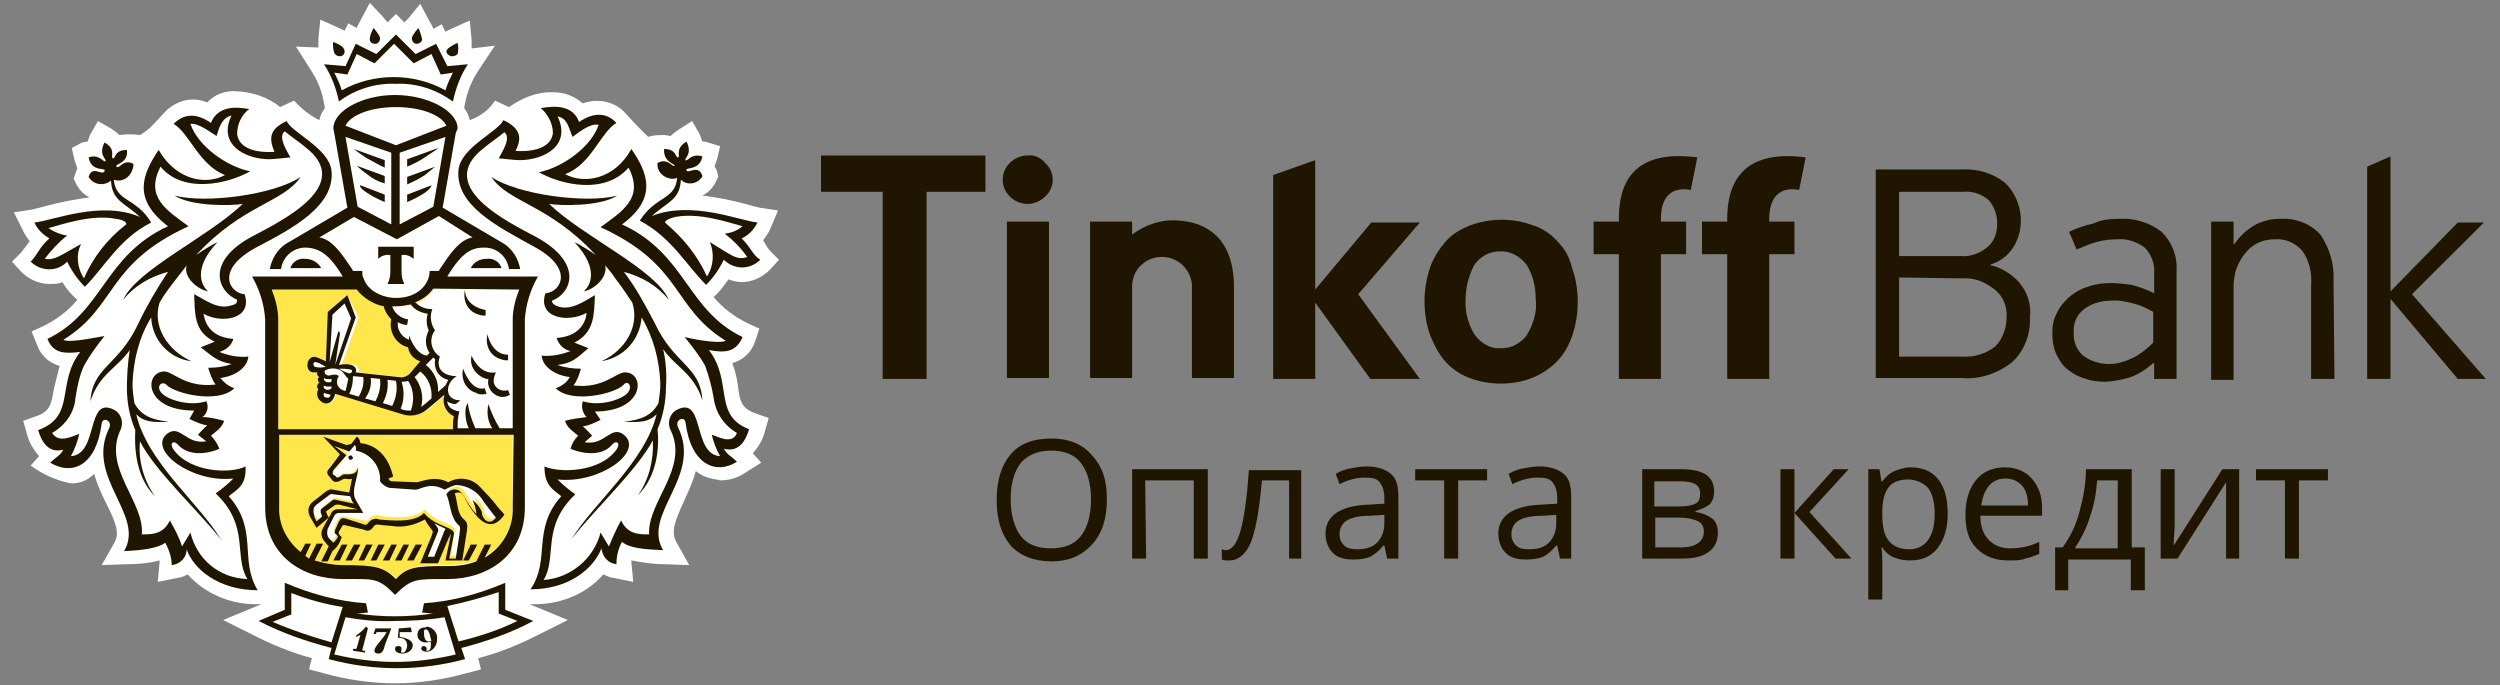 <svg width="124" height="34" viewBox="0 0 124 34" fill="none" xmlns="http://www.w3.org/2000/svg">
<rect x="0" y="0" width="124" height="34" fill="#808080" stroke="none"/>
<g clip-path="url(#clip0)">
<path d="M100.683 15.701C100.729 16.578 100.405 17.41 99.803 17.963C99.108 18.518 98.181 18.841 97.254 18.748H93.037V8.406H97.3C98.088 8.36 98.83 8.591 99.432 9.052C100.312 9.883 100.498 11.269 99.849 12.284C99.571 12.7 99.2 12.977 98.737 13.116V13.162C99.015 13.208 99.293 13.346 99.525 13.485C99.756 13.623 99.988 13.808 100.173 14.039C100.359 14.27 100.498 14.501 100.59 14.778C100.683 15.101 100.729 15.424 100.683 15.701ZM94.196 9.514V12.7H97.254C97.718 12.746 98.227 12.561 98.598 12.238C98.922 11.961 99.061 11.546 99.061 11.084C99.061 10.668 98.922 10.253 98.644 9.93C98.274 9.606 97.81 9.468 97.347 9.514H94.196ZM94.196 13.762V17.686H97.3C97.903 17.733 98.505 17.548 98.969 17.179C99.339 16.809 99.525 16.255 99.525 15.747C99.571 15.193 99.339 14.639 98.876 14.316C98.413 13.947 97.857 13.762 97.3 13.808L94.196 13.762ZM105.132 10.853C105.873 10.807 106.614 11.038 107.217 11.499C107.726 12.007 108.004 12.7 107.958 13.393V18.795H106.846V18.01H106.8C106.429 18.333 106.012 18.61 105.549 18.748C105.178 18.841 104.761 18.933 104.39 18.933C104.066 18.933 103.741 18.887 103.463 18.795C103.139 18.702 102.861 18.564 102.629 18.379C102.351 18.194 102.166 17.917 102.027 17.64C101.842 17.271 101.795 16.902 101.795 16.532C101.795 16.163 101.842 15.84 102.027 15.516C102.166 15.193 102.398 14.962 102.629 14.732C102.907 14.501 103.232 14.316 103.556 14.224C103.927 14.085 104.344 14.039 104.714 14.039C105.039 14.039 105.41 14.085 105.734 14.131C106.105 14.224 106.475 14.362 106.846 14.547V13.577C106.892 13.116 106.707 12.608 106.383 12.284C106.012 12.007 105.502 11.823 105.039 11.869C104.668 11.869 104.297 11.915 103.973 12.007C103.649 12.1 103.324 12.238 103 12.377L102.629 11.499C103 11.315 103.417 11.176 103.834 11.084C104.205 10.899 104.668 10.853 105.132 10.853ZM106.8 15.47C106.475 15.286 106.197 15.147 105.827 15.055C105.456 14.962 105.085 14.87 104.668 14.916C104.205 14.916 103.741 15.055 103.371 15.332C103 15.609 102.815 16.07 102.861 16.486C102.815 16.902 103 17.363 103.324 17.64C103.695 17.917 104.158 18.056 104.622 18.056C105.039 18.056 105.456 17.917 105.827 17.733C106.197 17.548 106.522 17.271 106.8 16.994V15.47ZM115.789 18.795H114.631V14.131C114.677 13.531 114.538 12.931 114.214 12.469C113.889 12.053 113.333 11.823 112.824 11.869C112.36 11.869 111.943 12.007 111.572 12.331C111.248 12.654 111.016 13.023 110.877 13.485C110.831 13.716 110.785 13.947 110.785 14.177V18.841H109.673V10.992H110.785V12.1H110.831C111.109 11.684 111.48 11.361 111.897 11.13C112.267 10.945 112.685 10.853 113.102 10.853C113.843 10.807 114.584 11.084 115.094 11.638C115.557 12.331 115.789 13.116 115.743 13.947L115.789 18.795ZM119.635 14.593L123.203 11.038H121.906L118.569 14.454V7.76L117.411 8.267V18.795H118.569V14.824L121.906 18.795H123.296L119.635 14.593ZM40.723 9.514H43.781V18.795H45.959V9.514H48.878V7.713H40.723V9.514ZM70.425 11.038H68.015L65.235 14.362V7.944L63.15 8.683V18.795H65.235V15.008L67.969 18.795H70.425L67.367 14.593L70.425 11.038ZM77.237 11.961C76.912 11.592 76.495 11.315 76.032 11.176C75.059 10.807 73.947 10.807 72.927 11.176C72.464 11.361 72.047 11.592 71.722 11.961C71.398 12.331 71.12 12.746 70.935 13.254C70.749 13.808 70.657 14.362 70.657 14.962C70.657 15.516 70.749 16.117 70.935 16.625C71.12 17.086 71.352 17.548 71.676 17.917C72 18.287 72.417 18.564 72.881 18.748C73.391 18.933 73.9 19.026 74.456 19.026C74.966 19.026 75.522 18.933 75.985 18.748C76.449 18.564 76.866 18.287 77.19 17.963C77.561 17.594 77.793 17.179 77.978 16.671C78.163 16.117 78.256 15.563 78.256 14.962C78.256 14.408 78.163 13.808 77.978 13.3C77.839 12.7 77.561 12.284 77.237 11.961ZM76.078 15.84C75.985 16.117 75.893 16.348 75.754 16.578C75.615 16.809 75.429 16.948 75.198 17.086C74.966 17.225 74.734 17.271 74.456 17.271C73.947 17.317 73.483 17.04 73.159 16.625C72.834 16.117 72.649 15.47 72.695 14.87C72.695 14.27 72.834 13.716 73.112 13.162C73.391 12.746 73.854 12.469 74.364 12.469C74.873 12.423 75.383 12.7 75.707 13.116C76.032 13.623 76.171 14.224 76.171 14.824C76.217 15.239 76.171 15.516 76.078 15.84ZM50.963 7.713C50.639 7.713 50.315 7.852 50.083 8.083C49.619 8.544 49.619 9.283 50.083 9.745C50.315 9.976 50.639 10.114 50.963 10.114C51.288 10.114 51.612 9.976 51.844 9.745C52.307 9.329 52.353 8.591 51.89 8.129L51.844 8.083C51.612 7.806 51.288 7.667 50.963 7.713ZM49.944 10.992H52.029V18.748H49.944V10.992ZM58.516 10.945C57.682 10.853 56.802 11.13 56.153 11.638V10.992H54.068V18.748H56.153V14.131C56.199 13.3 56.894 12.7 57.728 12.746C58.47 12.792 59.072 13.393 59.119 14.131V18.748H61.204V14.131C61.157 11.73 59.767 11.038 58.516 10.945ZM80.295 10.853V10.992H79.044V12.608H80.295V18.795H82.38V12.608H83.631V10.992H82.38V10.853C82.38 9.791 82.89 9.237 83.863 9.422L84.187 7.806C80.99 7.39 80.295 9.098 80.295 10.853ZM85.67 10.853V10.992H84.419V12.608H85.67V18.795H87.755V12.608H89.006V10.992H87.755V10.853C87.755 9.791 88.265 9.237 89.238 9.422L89.562 7.806C86.411 7.39 85.67 9.098 85.67 10.853Z" fill="#201600"/>
<path d="M11.345 24.612C11.808 24.243 12.225 24.058 12.179 23.135C11.483 23.504 9.445 23.458 8.611 22.304C8.379 21.98 8.611 21.796 8.842 22.073C9.445 22.719 10.51 22.442 10.881 22.258C10.789 22.027 10.649 21.796 10.464 21.611C10.603 21.473 11.02 21.242 11.113 20.872C10.742 20.78 10.418 20.688 10.047 20.642C10.279 20.457 10.371 20.134 10.279 19.857C9.398 20.134 8.333 19.764 8.055 19.441C7.777 19.118 8.055 18.841 8.286 19.026C8.703 19.487 10.881 19.995 11.669 19.21C11.391 19.118 11.159 18.933 10.974 18.702C11.715 18.61 12.318 18.194 12.364 17.64C11.854 17.686 11.391 17.594 10.928 17.409C11.252 17.363 11.53 17.086 11.623 16.763C10.279 16.671 10.186 15.701 10.14 15.516C11.02 16.024 12.596 15.793 12.179 14.547C11.437 14.501 10.696 13.3 12.735 12.238C14.588 11.269 16.673 10.16 16.488 8.406C16.349 7.298 14.495 6.513 14.264 5.959C13.476 6.328 13.337 6.744 13.661 7.482C13.661 7.482 11.947 7.667 11.808 6.605C11.808 6.097 12.04 5.636 12.41 5.359C12.225 5.359 10.928 4.989 10.51 6.051C9.769 5.543 9.167 5.589 8.657 6.097C9.445 6.559 9.908 8.175 11.206 8.637C10.279 9.145 8.796 8.914 7.916 7.39C7.081 8.637 6.618 9.837 8.379 11.176C5.182 12.654 5.182 15.424 2.401 16.763C2.679 17.502 3.282 17.502 4.07 17.409C2.865 18.979 3.884 20.595 1.984 21.288C2.17 21.934 2.54 22.442 3.235 22.258C3.05 22.581 2.911 22.581 2.587 22.904C3.653 23.55 4.857 23.089 5.135 20.965C5.182 20.595 5.691 20.826 5.506 21.195C4.301 23.643 7.313 25.489 6.247 27.29C7.174 27.244 7.916 27.152 8.286 26.875C8.472 27.198 8.564 27.613 8.564 27.983C8.981 27.937 9.259 27.613 9.306 27.198C9.63 28.168 10.881 29.23 12.827 29.23C11.854 27.798 12.827 26.274 11.345 24.612ZM9.445 26.413L9.028 27.106C8.889 26.644 8.657 26.228 8.425 25.813C8.101 26.505 7.545 26.505 7.035 26.505C7.128 24.843 5.089 23.227 5.969 21.334C6.155 20.965 6.016 20.503 5.645 20.318C4.255 19.626 4.904 22.535 3.514 22.627C3.699 22.304 3.838 21.934 3.931 21.519C3.653 21.611 2.911 22.027 2.587 21.473C3.235 21.103 3.699 20.457 3.745 19.718C3.838 19.164 3.931 18.656 4.162 18.148C4.44 17.64 4.811 17.132 5.182 16.717C5.043 16.717 3.467 17.086 3.143 16.902C5.83 15.239 5.228 13.162 9.352 11.269C8.286 10.484 7.174 9.837 7.962 8.314C9.074 9.653 11.252 9.191 12.41 8.591C11.252 8.36 9.769 7.344 9.445 6.236C9.862 6.19 10.418 6.651 10.742 6.836C10.881 6.421 10.974 5.959 11.437 5.82C10.742 7.252 12.086 7.99 13.337 7.99C13.522 7.99 14.356 7.898 14.356 7.898C14.217 7.621 13.708 6.882 14.078 6.605C14.403 6.882 14.774 7.113 15.098 7.39C17.554 9.283 13.939 11.038 12.457 11.823C10.14 13.069 10.742 14.547 11.715 14.962C11.715 15.147 11.623 15.193 11.437 15.239C10.742 15.47 10.093 14.962 9.584 14.685C9.63 15.609 9.537 16.532 10.603 17.04L9.908 17.317C10.51 17.779 10.696 18.01 11.437 18.148C11.066 18.287 10.696 18.333 10.279 18.333C10.371 18.61 10.464 18.933 10.649 19.164C9.12 19.349 8.518 18.471 8.055 18.518C7.081 18.61 7.128 20.457 9.584 20.457L9.352 20.872C9.63 21.011 9.908 21.149 10.232 21.195C10.047 21.334 9.908 21.519 9.769 21.657L10.186 21.98C9.167 22.165 8.889 21.103 8.24 21.611C7.267 22.396 9.445 24.058 11.53 23.781C11.252 24.058 10.974 24.289 10.649 24.52C12.364 26.136 11.53 27.66 12.225 28.768C10.881 28.722 9.769 27.752 9.445 26.413Z" fill="#CED2D5"/>
<path d="M6.711 20.549C7.082 20.919 7.499 20.965 8.333 20.919C7.452 20.826 6.943 20.595 6.618 19.995C6.572 19.672 6.526 19.349 6.526 19.026C6.572 17.871 6.85 16.717 7.452 15.747C7.499 16.855 8.333 17.779 9.445 17.917C8.24 17.363 7.499 16.163 7.869 15.009C8.101 14.593 8.425 14.178 8.75 13.762C8.935 13.531 9.074 13.346 9.213 13.162C9.028 13.762 9.769 14.362 10.233 14.454C9.955 14.224 9.399 13.393 10.696 12.007C10.325 12.192 9.955 12.423 9.63 12.654C11.993 10.114 13.94 10.068 14.82 8.775C13.523 9.653 10.14 10.114 8.564 9.699C9.399 10.253 11.437 10.207 11.947 10.114C10.279 11.73 6.665 13.393 6.016 14.87C6.572 14.178 7.36 13.716 8.24 13.485C7.684 14.316 7.174 15.193 6.757 16.071C5.784 18.148 4.487 18.195 4.44 19.903C4.904 18.564 5.784 18.241 6.387 17.363C6.294 18.01 6.248 18.61 6.248 19.256C6.248 19.949 6.387 20.688 6.665 21.334C6.618 22.165 6.665 23.643 7.638 24.612C7.082 23.828 6.804 22.858 6.896 21.888C7.638 23.366 9.862 25.397 10.928 26.782C9.862 24.982 7.267 22.904 6.711 20.549ZM30.945 13.485C31.826 13.716 32.614 14.178 33.17 14.87C32.521 13.393 28.907 11.73 27.238 10.114C27.748 10.207 29.787 10.253 30.621 9.699C29.092 10.114 25.663 9.653 24.366 8.775C25.246 10.068 27.192 10.114 29.555 12.654C29.231 12.423 28.86 12.192 28.489 12.007C29.787 13.393 29.231 14.224 28.953 14.454C29.416 14.362 30.158 13.762 29.972 13.162C30.111 13.346 30.297 13.531 30.436 13.762C30.76 14.178 31.038 14.593 31.316 15.009C31.687 16.163 30.992 17.363 29.741 17.917C30.853 17.779 31.687 16.855 31.733 15.747C32.336 16.763 32.66 17.871 32.66 19.026C32.66 19.349 32.614 19.672 32.567 19.995C32.243 20.595 31.733 20.826 30.853 20.919C31.687 20.965 32.104 20.919 32.428 20.549C31.872 22.904 29.277 24.982 28.212 26.736C29.277 25.351 31.455 23.32 32.243 21.842C32.289 22.812 32.057 23.781 31.501 24.566C32.474 23.597 32.567 22.165 32.474 21.288C32.752 20.642 32.892 19.903 32.892 19.21C32.938 18.564 32.892 17.917 32.752 17.317C33.355 18.195 34.282 18.518 34.699 19.857C34.606 18.148 33.309 18.102 32.336 16.024C32.011 15.147 31.501 14.27 30.945 13.485Z" fill="#CED2D5"/>
<path d="M35.162 17.363C35.903 17.502 36.506 17.502 36.83 16.717C34.05 15.378 34.05 12.608 30.852 11.176C32.613 9.883 32.15 8.637 31.316 7.39C30.482 8.914 28.953 9.099 28.026 8.591C29.323 8.129 29.787 6.513 30.574 6.051C30.065 5.543 29.462 5.497 28.721 6.005C28.304 4.943 27.006 5.312 26.821 5.312C27.192 5.636 27.424 6.097 27.424 6.559C27.285 7.621 25.57 7.436 25.57 7.436C25.941 6.744 25.755 6.282 24.968 5.913C24.736 6.467 22.882 7.252 22.743 8.36C22.558 10.114 24.643 11.176 26.497 12.192C28.489 13.254 27.794 14.454 27.053 14.501C26.636 15.747 28.211 15.978 29.092 15.47C29.092 15.655 28.953 16.625 27.609 16.717C27.701 17.04 27.98 17.317 28.304 17.363C27.84 17.548 27.331 17.64 26.867 17.594C26.914 18.148 27.516 18.564 28.258 18.656C28.119 18.933 27.84 19.118 27.562 19.21C28.35 19.995 30.528 19.487 30.945 19.026C31.131 18.795 31.409 19.118 31.131 19.441C30.852 19.764 29.787 20.134 28.906 19.857C28.814 20.134 28.906 20.457 29.092 20.642C28.721 20.688 28.35 20.734 28.026 20.872C28.119 21.242 28.536 21.473 28.675 21.611C28.489 21.796 28.35 22.027 28.304 22.258C28.675 22.442 29.787 22.719 30.343 22.073C30.574 21.796 30.806 21.98 30.574 22.304C29.74 23.458 27.701 23.458 27.006 23.135C27.006 24.058 27.377 24.243 27.84 24.612C26.358 26.274 27.331 27.798 26.311 29.23C28.258 29.23 29.462 28.168 29.833 27.198C29.879 27.613 30.157 27.937 30.574 27.983C30.574 27.567 30.667 27.198 30.852 26.875C31.223 27.198 31.965 27.244 32.891 27.29C31.826 25.49 34.837 23.643 33.633 21.196C33.447 20.826 33.957 20.595 34.003 20.965C34.281 23.089 35.532 23.55 36.552 22.904C36.228 22.581 36.089 22.581 35.903 22.258C36.598 22.442 36.969 21.934 37.154 21.288C35.347 20.595 36.367 18.933 35.162 17.363ZM35.347 21.519C35.44 21.888 35.532 22.258 35.764 22.581C34.374 22.488 35.023 19.58 33.633 20.272C33.262 20.457 33.123 20.919 33.308 21.288C34.235 23.181 32.15 24.797 32.243 26.459C31.733 26.459 31.177 26.459 30.852 25.767C30.621 26.182 30.435 26.598 30.25 27.059L29.833 26.367C29.509 27.66 28.35 28.629 27.006 28.722C27.701 27.613 26.867 26.09 28.582 24.474C28.258 24.243 27.98 24.012 27.701 23.735C29.787 23.966 32.011 22.35 30.991 21.565C30.343 21.057 30.065 22.119 29.045 21.934L29.416 21.611C29.277 21.426 29.138 21.288 28.953 21.149C29.277 21.103 29.555 20.965 29.833 20.826L29.555 20.411C32.011 20.411 32.057 18.518 31.084 18.471C30.621 18.425 30.018 19.302 28.489 19.118C28.675 18.887 28.767 18.61 28.86 18.333C28.489 18.333 28.072 18.287 27.701 18.148C28.443 18.056 28.628 17.825 29.231 17.317L28.536 17.04C29.555 16.532 29.509 15.609 29.555 14.685C28.999 15.008 28.35 15.47 27.701 15.239C27.562 15.193 27.424 15.101 27.424 14.962C28.397 14.593 28.999 13.116 26.682 11.823C25.199 11.038 21.585 9.283 24.041 7.39C24.365 7.113 24.736 6.928 25.06 6.605C25.431 6.882 24.921 7.621 24.782 7.898C24.782 7.898 25.616 7.99 25.802 7.99C27.053 7.99 28.397 7.252 27.701 5.82C28.211 5.913 28.258 6.421 28.397 6.836C28.721 6.605 29.277 6.144 29.694 6.236C29.323 7.344 27.887 8.36 26.728 8.591C27.887 9.237 30.018 9.699 31.177 8.314C31.965 9.837 30.852 10.484 29.787 11.269C33.911 13.162 33.308 15.239 35.996 16.902C35.625 17.04 34.096 16.717 33.957 16.717C34.328 17.179 34.699 17.64 34.977 18.148C35.162 18.656 35.301 19.164 35.394 19.718C35.486 20.457 35.903 21.103 36.552 21.473C36.32 22.073 35.625 21.657 35.347 21.519ZM15.7 26.182L16.302 25.674L16.21 25.49C16.163 25.351 16.163 25.351 16.256 25.305L16.581 25.074C16.627 25.028 16.72 25.028 16.812 25.028L17.739 25.259H16.766C16.581 25.259 16.442 25.351 16.395 25.536L16.349 25.674L16.024 26.182C15.886 26.413 15.932 26.69 16.117 26.875L16.302 27.059L15.932 27.798H16.256L16.488 27.29C16.72 27.106 16.859 26.875 16.951 26.598C16.859 26.505 16.766 26.459 16.812 26.321L16.951 26.09C16.998 25.997 16.998 25.951 17.09 25.997L18.063 26.228C18.202 26.321 18.388 26.274 18.48 26.136C18.619 25.951 18.619 25.951 18.944 25.997L19.453 26.044C20.009 26.136 20.566 25.997 21.075 25.72C21.168 25.905 21.353 26.09 21.446 26.274C21.492 26.321 21.446 26.413 21.4 26.552L20.844 27.89H21.724L22.234 26.69L22.373 26.413L22.095 27.798H22.929L23.16 26.321C23.207 25.997 23.16 25.905 23.021 25.767C22.651 25.49 22.697 24.843 22.558 24.474C22.604 24.428 22.697 24.428 22.79 24.428C22.975 24.428 23.114 24.889 23.346 25.212C23.763 25.813 24.365 26.459 25.014 25.536C24.968 25.443 24.875 25.351 24.782 25.259L24.597 25.028C24.504 24.889 23.948 24.335 23.763 24.104C23.346 23.689 22.697 23.643 22.234 23.92C21.539 23.55 20.844 23.92 20.658 23.92L19.453 23.873C19.361 23.873 19.314 23.827 19.268 23.781L19.5 23.689C19.314 22.858 18.805 22.119 17.878 22.027C17.878 22.027 17.832 21.75 17.693 21.703L17.415 22.027C17.322 22.027 17.276 22.073 17.183 22.073L16.024 21.657L16.859 22.535C16.859 22.535 16.395 23.181 16.302 23.273C16.21 23.366 16.21 23.504 16.302 23.596L16.488 23.827C16.581 23.92 16.673 23.92 16.812 23.873L16.998 23.781C17.09 23.689 17.368 23.873 17.461 23.735L17.322 24.428L16.534 24.289C16.395 24.243 16.302 24.289 16.163 24.381L15.515 24.889C15.283 25.074 15.237 25.351 15.376 25.628L15.7 26.182ZM22.048 26.321L21.539 27.613H21.214L21.724 26.367C21.77 26.228 21.678 26.136 21.539 25.951L22.095 26.228C22.095 26.274 22.095 26.274 22.048 26.321ZM16.998 23.504L16.859 23.596C16.766 23.643 16.72 23.689 16.627 23.596L16.534 23.504C16.488 23.458 16.488 23.366 16.534 23.273L17.183 22.535L16.581 22.073L17.322 22.35L17.6 22.027C17.693 22.119 17.646 22.304 17.646 22.304C18.388 22.442 18.897 23.089 18.851 23.827C18.944 23.966 19.129 24.104 19.314 24.151L20.612 24.243C20.844 24.243 21.353 23.827 22.048 24.243C22.234 24.151 22.419 24.058 22.604 24.012C23.16 24.012 23.716 24.335 23.994 24.843C24.226 25.166 24.597 25.628 24.597 25.628C24.458 25.813 24.319 25.859 24.18 25.813C23.994 25.72 23.902 25.536 23.902 25.351C23.809 25.12 23.624 24.889 23.439 24.751C23.531 24.982 23.624 25.212 23.624 25.443C23.114 24.936 23.021 24.335 22.651 24.243C22.465 24.197 22.234 24.289 22.141 24.474C22.326 24.889 22.326 25.351 22.512 25.674C22.558 25.813 22.651 25.905 22.743 25.997C22.882 26.09 22.79 26.321 22.79 26.459L22.604 27.66H22.326L22.558 26.459C22.604 26.09 21.631 26.09 21.075 25.397C20.612 25.905 19.407 25.767 18.851 25.72C18.666 25.628 18.434 25.72 18.295 25.905C18.202 26.044 18.11 25.997 18.017 25.997L17.137 25.72C16.951 25.674 16.905 25.72 16.812 25.859L16.627 26.274C16.581 26.367 16.581 26.459 16.673 26.505L16.766 26.598C16.72 26.736 16.627 26.829 16.534 26.921L16.302 26.69C16.21 26.552 16.21 26.367 16.256 26.228L16.581 25.582C16.627 25.49 16.72 25.443 16.812 25.443H18.017L17.646 24.843C17.368 24.381 17.832 23.596 17.785 23.227C17.739 23.735 17.137 23.504 16.998 23.504ZM15.7 25.074L16.256 24.659C16.349 24.566 16.442 24.52 16.534 24.52L17.368 24.612C17.415 24.751 17.461 24.889 17.554 24.982L16.673 24.797C16.581 24.751 16.488 24.797 16.395 24.889L15.978 25.212C15.886 25.259 15.886 25.397 15.932 25.49L15.978 25.628L15.7 25.859L15.607 25.674C15.515 25.351 15.515 25.166 15.7 25.074ZM18.202 9.56C18.48 9.745 18.758 9.883 19.083 10.022V9.653L17.878 9.191C17.832 9.191 17.832 9.329 18.202 9.56ZM19.083 9.099V8.729L17.693 8.221C17.832 8.36 18.017 8.498 18.202 8.637C18.48 8.821 18.758 9.006 19.083 9.099ZM19.083 8.267V7.898L17.554 7.344C17.554 7.344 17.832 7.575 18.202 7.806C18.48 7.99 18.758 8.129 19.083 8.267Z" fill="#CED2D5"/>
<path d="M23.346 13.3H24.875C24.782 12.977 24.458 12.792 24.134 12.838C23.763 12.838 23.485 13.023 23.346 13.3ZM21.724 7.344L20.195 7.898V8.267C20.519 8.129 20.797 7.99 21.075 7.806L21.724 7.344ZM21.4 9.191L20.195 9.653V10.022C20.519 9.883 20.797 9.745 21.075 9.56C21.4 9.329 21.4 9.191 21.4 9.191ZM21.585 8.267L20.195 8.775V9.099C20.519 8.96 20.797 8.822 21.075 8.637C21.261 8.498 21.4 8.36 21.585 8.267ZM15.144 12.838C14.82 12.792 14.495 12.977 14.403 13.3H15.978C15.793 13.023 15.469 12.838 15.144 12.838Z" fill="#CED2D5"/>
<path d="M22.697 6.374C22.697 5.497 21.214 4.712 19.593 4.712C17.971 4.712 16.534 5.497 16.534 6.374L16.581 6.605L17.229 10.299L14.171 12.1C13.754 12.377 13.476 12.838 13.383 13.346H13.939C14.032 12.7 14.588 12.238 15.237 12.284C15.932 12.331 16.349 12.746 16.766 13.346L16.859 13.485L16.998 13.716H12.503C12.874 14.362 13.105 15.101 13.152 15.84V25.166C13.152 27.567 15.005 28.722 16.998 28.722C18.527 28.722 18.759 28.629 19.593 29.506C20.427 28.675 20.658 28.722 22.187 28.722C24.18 28.722 26.033 27.567 26.033 25.166V15.84C26.08 15.101 26.311 14.362 26.682 13.716H22.187L22.326 13.485L22.419 13.346C22.836 12.746 23.253 12.284 23.948 12.284C24.597 12.238 25.153 12.7 25.246 13.346H25.802C25.802 12.792 25.524 12.331 25.107 12.053L22.048 10.253L22.697 6.559V6.374ZM17.137 6.79L19.407 7.575V11.13L17.739 10.253L17.137 6.79ZM17.693 14.362C18.017 14.824 18.527 15.101 19.083 15.193C19.129 15.424 19.268 15.655 19.453 15.84C19.314 16.44 19.685 17.086 20.334 17.225C20.38 17.548 20.612 17.825 20.936 17.917L20.473 18.471C20.334 18.656 20.102 18.748 19.871 18.702L17.739 18.471C17.832 18.241 17.6 17.963 16.905 18.102L17.739 15.747L17.229 14.639L16.256 15.47L16.164 17.917L15.746 17.733C15.191 17.502 15.052 18.471 15.561 18.471H15.746C15.746 18.564 15.746 18.656 15.839 18.702C15.746 18.748 15.746 18.841 15.793 18.933C15.793 18.979 15.839 18.979 15.839 18.979C15.746 19.026 15.7 19.164 15.746 19.256L15.793 19.302C15.654 19.533 15.746 19.81 15.978 19.949C16.025 19.949 16.025 19.995 16.071 19.995C16.395 20.087 16.581 19.764 16.627 19.533L19.963 20.549C20.38 20.688 20.844 20.595 21.168 20.318L22.048 19.579C21.909 19.995 22.095 20.457 22.512 20.642C22.465 20.872 22.465 21.057 22.465 21.288H13.8V15.84C13.8 15.332 13.661 14.824 13.476 14.362H17.693ZM21.307 16.394C21.122 16.763 21.122 17.179 21.353 17.502L21.214 17.64C20.612 17.548 20.334 16.625 20.334 16.625V16.855C19.963 16.717 19.732 16.348 19.732 15.978C19.871 16.07 20.056 16.117 20.195 16.117L20.241 15.84C19.871 15.793 19.546 15.516 19.453 15.193H19.407H19.639C19.871 15.193 20.149 15.147 20.38 15.101C20.566 15.378 20.89 15.516 21.214 15.563C21.122 15.886 21.168 16.163 21.307 16.394ZM22.234 18.841C22.187 18.933 22.095 19.026 22.095 19.118L21.724 19.441C21.77 18.933 21.539 18.425 21.122 18.102L21.492 17.733L21.585 17.825C21.492 18.287 21.77 18.748 22.234 18.841ZM20.566 18.702L20.844 18.425C21.261 18.748 21.446 19.256 21.4 19.764L21.075 20.041C21.029 20.087 20.936 20.134 20.89 20.18C21.029 19.672 20.89 19.118 20.566 18.702ZM19.917 18.933C20.01 18.933 20.149 18.933 20.241 18.887C20.519 19.302 20.566 19.857 20.38 20.364C20.241 20.364 20.102 20.364 19.963 20.318L19.871 20.272C20.01 19.857 20.056 19.349 19.917 18.933ZM19.222 18.841L19.639 18.887C19.732 19.302 19.639 19.764 19.453 20.134L18.99 19.995C19.175 19.626 19.268 19.256 19.222 18.841ZM18.388 18.748L18.851 18.795C18.898 19.164 18.805 19.579 18.619 19.903L18.11 19.764C18.341 19.441 18.434 19.118 18.388 18.748ZM16.395 18.61C16.303 18.656 16.164 18.61 16.117 18.518C16.117 18.471 16.071 18.425 16.117 18.379C16.349 18.241 16.673 18.241 16.905 18.379C17.044 18.471 17.137 18.656 17.276 18.795C17.229 19.026 17.183 19.21 17.137 19.395C16.859 19.395 16.673 19.164 16.72 18.887C16.72 18.795 16.766 18.702 16.812 18.61C16.72 18.564 16.534 18.518 16.395 18.61ZM16.071 19.487C16.164 19.533 16.256 19.533 16.395 19.579C16.395 19.672 16.303 19.764 16.21 19.718C16.071 19.718 16.025 19.626 16.071 19.487C16.071 19.487 16.071 19.533 16.071 19.487ZM15.607 18.194C15.561 18.148 15.515 18.056 15.561 18.01C15.561 17.963 15.607 17.963 15.654 17.963C15.793 17.963 15.978 18.102 16.164 18.194C15.978 18.241 15.793 18.241 15.607 18.194ZM16.071 19.118C16.164 19.21 16.442 19.164 16.442 19.164V19.256C16.349 19.395 15.978 19.349 16.071 19.118ZM16.442 18.933C16.21 19.026 16.025 18.887 16.071 18.748C16.164 18.841 16.442 18.795 16.442 18.795V18.933ZM16.766 16.486L16.349 17.963L16.488 15.609L17.09 15.055L17.415 15.793L16.627 18.102L16.859 16.578C16.859 16.44 16.812 16.394 16.766 16.486ZM16.812 18.287C16.998 18.287 17.183 18.287 17.368 18.333C17.461 18.379 17.415 18.518 17.276 18.518C17.137 18.471 16.951 18.379 16.812 18.287ZM17.507 18.656L18.017 18.702C18.063 19.026 17.971 19.395 17.785 19.672L17.322 19.533C17.461 19.256 17.507 18.979 17.507 18.656ZM25.431 25.166C25.477 26.182 24.921 27.152 24.041 27.66L24.365 27.013H24.041L23.624 27.844C23.16 28.029 22.697 28.075 22.234 28.075C20.612 28.075 20.195 28.121 19.639 28.722C19.037 28.121 18.619 28.029 16.998 28.029C16.534 28.029 16.071 27.937 15.607 27.798L16.025 26.967H15.7L15.329 27.66C15.237 27.613 15.191 27.567 15.098 27.521L15.376 26.921H15.144L14.912 27.336C14.217 26.782 13.8 25.951 13.847 25.074V21.565H25.477L25.431 25.166ZM25.755 14.362C25.57 14.824 25.431 15.332 25.431 15.84V21.242H24.782C24.551 20.872 24.365 20.457 24.226 20.041C24.134 20.457 24.18 20.872 24.412 21.242H23.578C23.392 20.826 23.253 20.411 23.207 19.995C22.975 20.272 23.114 21.011 23.253 21.242H22.697C22.697 20.965 22.697 20.688 22.79 20.411C22.512 20.364 22.187 20.226 22.187 19.903C22.28 19.995 22.465 20.041 22.605 20.041L22.836 19.857C22.048 19.857 22.048 19.026 22.651 18.656C22.048 18.656 21.585 18.333 21.817 17.686C21.4 17.41 21.261 16.902 21.539 16.486C21.539 16.486 21.539 16.44 21.585 16.44C21.353 16.117 21.307 15.701 21.446 15.378C21.122 15.378 20.844 15.286 20.612 15.055H20.566C20.936 14.916 21.261 14.685 21.492 14.362H25.755ZM23.439 11.777C22.79 11.869 22.28 12.654 21.817 13.346L21.77 13.439H21.307V13.531C21.261 14.085 20.751 14.778 19.639 14.778C19.222 14.778 18.805 14.639 18.48 14.408C18.249 14.224 18.11 14.039 18.017 13.762C17.971 13.669 17.971 13.623 17.971 13.531V13.439H17.507L17.461 13.346C16.998 12.654 16.488 11.869 15.839 11.777L17.554 10.761L19.685 11.869L21.77 10.714L23.439 11.777ZM21.492 10.253L19.778 11.13V7.529L22.095 6.744L21.492 10.253ZM19.639 7.205L17.137 6.236C17.368 5.728 18.341 5.312 19.639 5.312C20.936 5.312 21.909 5.728 22.141 6.236L19.639 7.205Z" fill="#CED2D5"/>
<path d="M25.2 17.871V17.594C24.365 17.594 24.18 16.578 24.18 16.578C24.041 17.132 24.319 17.686 24.875 17.825C24.968 17.871 25.061 17.871 25.2 17.871ZM24.134 19.533L24.041 19.256C23.346 19.441 22.975 18.287 22.975 18.287C22.836 18.795 23.114 19.349 23.624 19.487C23.763 19.533 23.948 19.579 24.134 19.533ZM24.597 18.471C23.763 18.61 23.392 17.594 23.392 17.594C23.253 18.102 23.624 18.61 24.134 18.748H24.226C24.134 19.164 24.412 19.533 24.829 19.626C25.014 19.672 25.2 19.626 25.338 19.533L25.246 19.302C24.968 19.395 24.643 19.256 24.551 18.979C24.458 18.841 24.504 18.656 24.597 18.471ZM24.087 15.655V15.378C22.975 15.147 23.068 14.362 23.068 14.362C22.929 14.916 23.207 15.47 23.763 15.609C23.856 15.655 23.995 15.655 24.087 15.655ZM16.951 27.013L16.534 27.798H16.859L17.23 27.013H16.951ZM17.554 27.013L17.137 27.798H17.461L17.878 27.013H17.554ZM20.01 27.013L19.593 27.798H19.917L20.288 27.013H20.01ZM20.612 27.013L20.195 27.798H20.519L20.936 27.013H20.612ZM19.407 27.013L18.99 27.798H19.315L19.685 27.013H19.407ZM22.975 27.798H23.253L23.67 27.013H23.346L22.975 27.798ZM18.156 27.013L17.785 27.798H18.064L18.481 27.013H18.156ZM18.759 27.013L18.388 27.798H18.666L19.083 27.013H18.759ZM17.415 22.581C17.369 22.581 17.322 22.627 17.322 22.719C17.322 22.765 17.369 22.811 17.415 22.858C17.461 22.858 17.508 22.811 17.554 22.765V22.719L17.415 22.581ZM19.639 4.158C20.658 4.112 21.631 4.435 22.466 5.035C22.605 4.389 22.836 3.743 23.207 3.188L22.188 3.327L21.631 2.173L20.612 2.681L19.639 1.711L18.666 2.681L17.646 2.173L17.137 3.281L16.071 3.142C16.442 3.696 16.673 4.343 16.812 4.989C17.6 4.435 18.62 4.112 19.639 4.158ZM17.23 3.696L17.693 2.681L18.573 3.142L19.546 2.173L20.519 3.142L21.4 2.681L21.863 3.696L22.466 3.604C22.327 3.881 22.188 4.158 22.095 4.481C20.519 3.604 18.527 3.604 16.951 4.481C16.859 4.158 16.72 3.881 16.581 3.604L17.23 3.696Z" fill="#CED2D5"/>
<path d="M20.658 2.173C20.797 2.173 20.936 2.08 20.936 1.942C20.89 1.757 20.844 1.572 20.751 1.388C20.751 1.388 20.427 1.711 20.427 1.896C20.427 2.034 20.519 2.173 20.658 2.173ZM22.327 2.773C22.466 2.819 22.605 2.773 22.697 2.681C22.744 2.496 22.744 2.311 22.697 2.126C22.697 2.126 22.28 2.311 22.188 2.45C22.095 2.542 22.141 2.681 22.327 2.773ZM18.62 2.173C18.759 2.173 18.851 2.034 18.851 1.896C18.851 1.757 18.527 1.388 18.527 1.388C18.434 1.572 18.342 1.757 18.342 1.942C18.342 2.08 18.434 2.173 18.62 2.173ZM16.951 2.773C17.09 2.681 17.137 2.542 17.044 2.403C16.951 2.265 16.534 2.08 16.534 2.08C16.534 2.265 16.534 2.45 16.581 2.634C16.673 2.773 16.812 2.819 16.951 2.773C16.951 2.727 16.951 2.727 16.951 2.773ZM36.784 11.823C37.108 11.684 37.386 11.407 37.572 11.038C36.691 10.899 34.282 9.93 32.335 10.714C33.077 10.022 33.726 9.93 33.772 8.914C34.05 9.191 34.513 9.145 34.791 8.868C34.838 8.821 34.884 8.775 34.884 8.729C34.699 8.129 34.189 8.591 34.096 8.452C34.004 8.313 34.745 8.498 34.884 7.759C34.282 7.575 34.143 8.036 34.05 7.944C33.957 7.852 34.421 7.667 34.096 7.021C33.494 7.39 33.818 7.759 33.679 7.806C33.54 7.852 33.633 7.39 32.984 7.39C32.938 8.083 33.587 8.129 33.494 8.221C33.401 8.313 33.169 7.806 32.66 8.083C32.614 8.498 32.938 8.821 33.355 8.868C33.447 8.868 33.54 8.868 33.633 8.821C33.54 9.93 32.567 9.699 31.826 10.945C33.401 11.776 34.143 13.162 35.116 14.131C35.486 13.762 35.764 13.346 35.996 12.884C36.506 13.392 37.294 13.392 37.803 12.884C37.34 12.607 37.34 12.331 36.784 11.823ZM35.255 12.007C35.486 12.561 35.44 13.208 35.069 13.716C34.606 12.7 33.911 11.823 33.031 11.084C32.892 10.992 33.123 10.807 33.494 10.761C34.699 10.53 36.135 11.038 36.83 11.222C36.552 11.453 36.274 11.546 35.95 11.592C36.367 11.915 36.737 12.331 37.062 12.746C36.552 12.931 36.274 12.607 35.255 12.007ZM19.315 31.169H18.62L18.527 31.446H18.62C18.666 31.446 18.666 31.399 18.666 31.353H19.176C18.99 31.723 18.573 32.046 18.573 32.277C18.573 32.415 18.712 32.415 18.805 32.415C18.898 32.415 18.99 32.323 19.037 32.184C19.129 31.815 19.268 31.584 19.407 31.169H19.315ZM19.778 31.584V31.353H20.38L20.334 31.122C20.195 31.122 19.917 31.169 19.732 31.169L19.685 31.63C19.963 31.63 20.149 31.723 20.149 32.046C20.149 32.138 20.056 32.369 19.963 32.369H19.871C19.824 32.323 19.871 32.277 19.871 32.184C19.824 32.092 19.732 32.046 19.685 32.092C19.639 32.092 19.593 32.184 19.593 32.231C19.593 32.415 19.824 32.461 19.963 32.461C20.195 32.461 20.473 32.323 20.473 32.046C20.473 31.723 20.056 31.63 19.778 31.584ZM21.076 31.122C20.844 31.122 20.705 31.261 20.705 31.492C20.705 31.815 21.076 31.953 21.354 31.815C21.4 32.092 21.354 32.277 21.215 32.277C21.076 32.277 21.168 32.231 21.168 32.184C21.168 32.092 21.076 32.046 21.029 32.046H20.983C20.936 32.046 20.89 32.138 20.89 32.184C20.936 32.323 21.122 32.323 21.168 32.323C21.446 32.323 21.678 32.046 21.678 31.723C21.724 31.399 21.492 31.122 21.168 31.076C21.168 31.122 21.122 31.122 21.076 31.122ZM21.261 31.815C21.029 31.815 21.029 31.492 21.029 31.307C21.029 31.261 21.076 31.215 21.122 31.215C21.307 31.215 21.354 31.677 21.4 31.815C21.354 31.769 21.307 31.815 21.261 31.815ZM18.156 31.076C18.017 31.261 17.832 31.399 17.646 31.538L17.693 31.584L17.878 31.492L17.693 32.138C17.693 32.184 17.646 32.184 17.6 32.184H17.461V32.277L18.064 32.369V32.277L17.971 32.231C17.924 32.231 17.924 32.184 17.924 32.184L18.156 31.076Z" fill="#CED2D5"/>
<path d="M25.06 30.245V28.906C23.763 29.46 22.419 29.83 21.029 29.922L20.936 30.384C21.122 30.43 21.307 30.43 21.492 30.43C20.233 30.614 18.953 30.614 17.693 30.43C17.878 30.43 18.063 30.384 18.249 30.384L18.156 29.922C16.766 29.83 15.422 29.46 14.125 28.906V30.245L12.827 30.799C13.986 31.399 15.191 31.815 16.442 32.138L16.303 32.692C18.527 33.293 20.844 33.293 23.068 32.692L22.883 32.138C24.134 31.815 25.338 31.399 26.451 30.799L25.06 30.245ZM13.522 30.846L14.449 30.476V29.368C15.283 29.691 16.117 29.922 16.998 30.107L16.442 31.861C15.469 31.584 14.495 31.261 13.522 30.846ZM19.593 32.831C18.573 32.831 17.554 32.692 16.581 32.462L17.137 30.615C17.924 30.753 18.759 30.799 19.593 30.799C20.427 30.799 21.214 30.753 22.048 30.615L22.605 32.462C21.631 32.692 20.612 32.831 19.593 32.831ZM22.744 31.815L22.187 30.061C23.068 29.876 23.902 29.645 24.736 29.322V30.43L25.663 30.799C24.736 31.261 23.717 31.584 22.744 31.815ZM3.328 12.977C3.56 13.439 3.838 13.854 4.209 14.224C5.182 13.254 5.923 11.823 7.499 11.038C6.757 9.791 5.738 10.022 5.645 8.914C6.016 9.052 6.433 8.821 6.572 8.406C6.618 8.314 6.618 8.221 6.618 8.129C6.108 7.852 5.923 8.406 5.784 8.267C5.645 8.129 6.386 8.129 6.294 7.436C5.645 7.436 5.738 7.898 5.599 7.852C5.46 7.806 5.784 7.39 5.182 7.067C4.857 7.713 5.321 7.898 5.228 7.99C5.135 8.083 4.95 7.621 4.394 7.806C4.533 8.591 5.321 8.267 5.182 8.498C5.043 8.729 4.579 8.175 4.394 8.775C4.579 9.098 4.996 9.237 5.367 9.052C5.413 9.006 5.46 9.006 5.506 8.96C5.552 9.976 6.201 10.068 6.942 10.714C4.996 9.883 2.587 10.899 1.706 11.038C1.845 11.361 2.123 11.638 2.448 11.823C1.892 12.331 1.892 12.607 1.521 12.977C2.031 13.485 2.865 13.485 3.328 12.977ZM2.216 12.838C2.54 12.423 2.911 12.007 3.328 11.684C3.004 11.638 2.679 11.499 2.448 11.315C3.143 11.13 4.579 10.622 5.784 10.853C6.201 10.899 6.433 11.084 6.247 11.176C5.367 11.869 4.672 12.746 4.209 13.808C3.838 13.3 3.792 12.654 4.023 12.1C3.004 12.654 2.726 12.931 2.216 12.838ZM18.759 12.238V12.792C18.898 12.654 19.129 12.561 19.361 12.607V13.439C19.361 13.669 19.314 13.854 19.222 14.039H20.056C19.963 13.854 19.917 13.669 19.917 13.439V12.607C20.149 12.561 20.334 12.654 20.519 12.792V12.192L18.759 12.238Z" fill="#CED2D5"/>
<path d="M38.22 12.469C38.128 12.377 38.035 12.238 37.989 12.146L37.85 11.915C37.989 11.73 38.128 11.546 38.22 11.315L38.591 10.438L37.664 10.299C37.525 10.253 37.247 10.207 36.969 10.114C36.274 9.93 35.579 9.791 34.838 9.699C35.116 9.56 35.347 9.329 35.486 9.052L35.626 8.775C35.626 8.775 35.579 8.406 35.44 8.267L35.579 7.852L35.718 7.252L35.116 7.067C35.023 7.021 34.93 7.021 34.838 7.021C34.791 6.882 34.745 6.79 34.699 6.651L34.328 6.005L33.679 6.42C33.54 6.513 33.401 6.605 33.262 6.744C33.17 6.744 33.077 6.698 32.938 6.698C32.66 6.698 32.428 6.698 32.15 6.79L31.64 6.282L31.038 5.636C30.528 5.035 29.648 4.851 28.907 5.128C28.489 4.758 27.98 4.574 27.424 4.574C27.238 4.574 27.053 4.574 26.821 4.62C26.265 4.712 25.709 4.989 25.246 5.312L24.551 4.989C24.273 5.451 23.809 5.774 23.3 5.959C23.253 5.728 23.161 5.543 23.022 5.359L23.068 5.128C23.161 4.574 23.392 4.02 23.717 3.512L24.551 2.265L23.392 2.404V1.988L23.3 1.018L22.373 1.434L22.095 1.572L21.91 1.203L21.493 1.434C21.446 1.295 21.4 1.203 21.307 1.065L20.844 0.187L20.241 0.926L20.056 1.111L19.639 0.695L19.222 1.111C19.176 1.018 19.083 0.972 19.037 0.88L18.342 0.141L17.878 1.018C17.832 1.111 17.739 1.249 17.693 1.388L17.276 1.157L17.091 1.526L16.812 1.388L15.886 0.972L15.793 1.942V2.357L14.681 2.311L15.469 3.558C15.793 4.066 15.979 4.574 16.071 5.128L16.117 5.359C15.979 5.543 15.886 5.728 15.839 5.959C15.376 5.728 14.959 5.405 14.588 4.989L13.893 5.312C13.291 4.804 12.503 4.574 11.762 4.527C11.206 4.481 10.65 4.666 10.279 5.082C9.538 4.758 8.704 4.989 8.147 5.589C8.147 5.589 7.777 6.005 7.545 6.236C7.36 6.42 7.174 6.559 6.943 6.698C6.618 6.651 6.294 6.651 5.923 6.698C5.784 6.559 5.645 6.467 5.506 6.374L4.858 6.005L4.487 6.651C4.44 6.744 4.394 6.882 4.348 7.021C4.255 7.021 4.162 7.067 4.07 7.067L3.56 7.344L3.699 7.944L3.838 8.36C3.792 8.406 3.792 8.498 3.745 8.591L3.653 8.868L3.792 9.145C3.931 9.422 4.162 9.653 4.44 9.791C3.745 9.883 3.004 10.022 2.309 10.207C2.031 10.299 1.753 10.345 1.614 10.391L0.687 10.53L0.919 10.992L1.104 11.361C1.197 11.592 1.336 11.777 1.475 11.961L1.058 12.515L0.594 12.977L1.058 13.485C1.429 13.854 1.938 14.085 2.448 14.085C2.68 14.085 2.911 14.085 3.097 13.993C3.282 14.316 3.514 14.593 3.838 14.87C3.375 15.424 2.819 15.84 2.17 16.163L1.568 16.44L1.846 17.132C2.031 17.64 2.448 18.01 2.958 18.148L2.68 19.256C2.541 20.041 2.494 20.411 1.799 20.642L1.151 20.872L1.336 21.519C1.429 21.934 1.66 22.304 1.938 22.627L1.521 23.089C2.077 23.504 2.772 23.827 3.467 23.966C3.931 24.012 4.348 23.827 4.672 23.504C4.811 24.012 5.043 24.52 5.275 24.982C5.738 25.905 5.97 26.459 5.645 26.967L5.043 28.029L6.34 27.983C6.85 27.983 7.406 27.937 7.916 27.798V27.89L7.823 28.86L8.982 28.629C9.121 28.583 9.213 28.537 9.306 28.491C10.233 29.506 11.53 30.014 12.874 29.968H12.966L11.067 30.753L12.457 31.446C13.43 31.954 14.449 32.369 15.469 32.646L15.33 33.2L16.025 33.385C17.183 33.708 18.388 33.893 19.593 33.893C20.798 33.893 22.002 33.708 23.161 33.385L23.856 33.2L23.717 32.646C24.783 32.369 25.802 31.954 26.775 31.446L28.165 30.753L26.265 29.968H26.358C27.702 30.014 29.046 29.506 29.926 28.491C30.019 28.537 30.158 28.583 30.25 28.629L31.409 28.86L31.316 27.89V27.798C31.826 27.89 32.382 27.983 32.892 27.983L34.189 28.029L33.54 26.875C33.262 26.367 33.494 25.813 33.911 24.889C34.143 24.381 34.374 23.873 34.513 23.366C34.745 23.55 35.023 23.689 35.301 23.735C35.44 23.781 35.579 23.781 35.718 23.827C36.181 23.827 36.645 23.689 37.016 23.412L37.757 22.95L37.34 22.488C37.618 22.165 37.85 21.796 37.942 21.38L38.128 20.734L37.479 20.503C36.784 20.272 36.691 19.903 36.599 19.118C36.552 18.748 36.46 18.379 36.321 18.01C36.83 17.871 37.247 17.502 37.433 16.994L37.664 16.301L37.062 16.024C36.413 15.701 35.857 15.286 35.394 14.732C35.672 14.501 35.904 14.177 36.135 13.854C36.367 13.947 36.599 13.993 36.784 13.993C37.294 13.993 37.803 13.762 38.174 13.393L38.637 12.885L38.22 12.469Z" fill="white"/>
<path d="M13.8 21.288V15.84C13.8 15.332 13.661 14.824 13.476 14.362H17.693C18.573 15.424 20.149 15.562 21.168 14.685C21.261 14.593 21.4 14.501 21.492 14.362H25.709C25.524 14.824 25.385 15.332 25.385 15.84V21.288H13.8ZM19.639 28.675C19.037 28.121 18.619 28.029 16.998 28.029C15.098 28.029 13.8 26.921 13.8 25.12V21.565H25.431V25.12C25.431 26.921 24.134 28.029 22.234 28.029C20.658 28.029 20.241 28.121 19.639 28.675Z" fill="#FFE64A"/>
<path d="M14.496 29.368V30.43L13.569 30.799C14.496 31.215 15.515 31.538 16.535 31.769L17.09 30.014C16.21 29.922 15.33 29.691 14.496 29.368ZM19.639 30.846C18.805 30.846 18.017 30.799 17.183 30.661L16.627 32.508C18.62 33.016 20.659 33.016 22.651 32.508L22.095 30.661C21.261 30.799 20.473 30.846 19.639 30.846ZM24.782 29.368C23.948 29.691 23.114 29.922 22.234 30.061L22.79 31.815C23.809 31.584 24.782 31.261 25.756 30.846L24.829 30.476L24.782 29.368ZM12.503 11.869C13.986 11.084 17.6 9.329 15.144 7.436C14.82 7.159 14.449 6.928 14.125 6.651C13.754 6.928 14.264 7.667 14.403 7.944C14.403 7.944 13.569 8.037 13.384 8.037C12.132 8.037 10.789 7.298 11.484 5.866C10.974 5.959 10.928 6.467 10.789 6.882C10.464 6.651 9.908 6.19 9.491 6.282C9.862 7.39 11.298 8.406 12.457 8.637C11.298 9.283 9.167 9.745 8.008 8.406C7.221 9.93 8.333 10.576 9.399 11.361C5.275 13.208 5.877 15.332 3.189 16.994C3.56 17.179 5.089 16.855 5.228 16.809C4.857 17.271 4.487 17.733 4.209 18.241C4.023 18.748 3.884 19.302 3.792 19.81C3.699 20.549 3.282 21.196 2.633 21.565C2.958 22.165 3.653 21.703 3.977 21.611C3.884 21.98 3.792 22.35 3.56 22.673C4.95 22.581 4.301 19.672 5.692 20.364C6.062 20.549 6.201 21.011 6.016 21.38C5.089 23.273 7.174 24.936 7.082 26.552C7.591 26.552 8.101 26.552 8.472 25.859C8.703 26.274 8.889 26.69 9.074 27.152L9.491 26.459C9.816 27.752 10.974 28.722 12.318 28.814C11.623 27.706 12.457 26.182 10.742 24.566C11.067 24.335 11.345 24.104 11.623 23.827C9.538 24.058 7.313 22.442 8.333 21.611C8.982 21.103 9.26 22.165 10.279 21.98L9.862 21.657C10.001 21.519 10.14 21.334 10.325 21.196C10.001 21.149 9.723 21.011 9.445 20.872L9.677 20.457C7.221 20.457 7.174 18.564 8.147 18.518C8.611 18.471 9.213 19.349 10.742 19.164C10.557 18.933 10.418 18.656 10.325 18.333C10.696 18.333 11.113 18.287 11.484 18.148C10.742 18.056 10.557 17.825 9.955 17.317L10.65 17.04C9.63 16.532 9.677 15.609 9.63 14.685C10.186 15.008 10.789 15.47 11.484 15.239C11.669 15.193 11.762 15.101 11.762 14.962C10.789 14.639 10.186 13.162 12.503 11.869ZM10.742 12.007C9.445 13.393 10.001 14.224 10.279 14.454C9.816 14.362 9.074 13.762 9.213 13.162C9.074 13.346 8.889 13.531 8.75 13.762C8.425 14.177 8.147 14.593 7.869 15.008C7.452 16.163 8.194 17.363 9.445 17.917C8.333 17.733 7.545 16.855 7.452 15.747C6.85 16.763 6.572 17.871 6.526 19.026C6.526 19.349 6.572 19.672 6.618 19.995C6.943 20.595 7.452 20.826 8.333 20.919C7.499 20.965 7.082 20.919 6.711 20.549C7.267 22.904 9.862 24.982 10.928 26.736C9.862 25.351 7.684 23.32 6.896 21.842C6.85 22.812 7.082 23.781 7.638 24.566C6.665 23.596 6.572 22.165 6.665 21.288C6.387 20.642 6.248 19.903 6.248 19.21C6.248 18.564 6.294 17.917 6.387 17.317C5.784 18.194 4.857 18.518 4.44 19.857C4.533 18.148 5.831 18.102 6.804 16.024C7.221 15.101 7.73 14.224 8.333 13.439C7.452 13.669 6.665 14.131 6.109 14.824C6.757 13.346 10.372 11.684 12.04 10.068C11.53 10.161 9.491 10.207 8.657 9.653C10.186 10.068 13.615 9.606 14.913 8.729C13.986 9.976 12.086 10.068 9.723 12.561C10.001 12.377 10.372 12.192 10.742 12.007ZM35.44 19.764C35.394 19.21 35.255 18.702 35.069 18.194C34.791 17.686 34.421 17.179 34.05 16.763C34.189 16.763 35.764 17.132 36.089 16.948C33.401 15.286 34.004 13.208 29.88 11.315C30.945 10.53 32.057 9.883 31.27 8.36C30.158 9.699 27.98 9.237 26.821 8.591C27.98 8.36 29.463 7.344 29.787 6.236C29.37 6.19 28.814 6.651 28.489 6.836C28.351 6.421 28.258 5.959 27.748 5.82C28.397 7.252 27.099 7.99 25.848 7.99C25.663 7.99 24.829 7.898 24.829 7.898C24.968 7.621 25.478 6.882 25.107 6.605C24.782 6.882 24.412 7.113 24.087 7.39C21.632 9.283 25.246 11.084 26.729 11.869C29.046 13.116 28.443 14.593 27.47 15.008C27.47 15.193 27.563 15.239 27.748 15.286C28.443 15.516 29.046 15.055 29.602 14.732C29.555 15.655 29.648 16.578 28.582 17.086L29.277 17.363C28.675 17.825 28.489 18.056 27.748 18.194C28.119 18.333 28.489 18.379 28.907 18.379C28.814 18.656 28.721 18.979 28.536 19.21C30.065 19.395 30.667 18.518 31.131 18.564C32.15 18.656 32.057 20.503 29.602 20.503L29.88 20.919C29.602 21.057 29.324 21.196 28.999 21.242L29.463 21.703L29.046 22.027C30.065 22.211 30.343 21.149 30.992 21.657C31.965 22.442 29.787 24.104 27.702 23.874C27.98 24.151 28.304 24.381 28.628 24.566C26.914 26.182 27.748 27.706 27.053 28.814C28.397 28.722 29.555 27.798 29.88 26.459L30.297 27.152C30.482 26.69 30.667 26.274 30.899 25.859C31.223 26.552 31.779 26.552 32.289 26.552C32.15 24.936 34.235 23.273 33.355 21.38C33.17 21.011 33.309 20.549 33.679 20.364C35.069 19.672 34.421 22.581 35.811 22.673C35.626 22.35 35.486 21.98 35.394 21.611C35.672 21.703 36.413 22.119 36.691 21.565C35.996 21.149 35.533 20.503 35.44 19.764ZM32.845 17.363C32.984 18.01 33.031 18.61 32.984 19.256C32.984 19.949 32.845 20.688 32.567 21.334C32.614 22.165 32.567 23.643 31.594 24.612C32.15 23.827 32.382 22.858 32.336 21.888C31.548 23.366 29.37 25.397 28.304 26.782C29.37 25.028 31.965 22.95 32.521 20.595C32.15 20.965 31.733 21.011 30.899 20.965C31.779 20.872 32.289 20.642 32.614 20.041C32.66 19.718 32.706 19.395 32.706 19.072C32.66 17.917 32.382 16.763 31.779 15.793C31.733 16.902 30.899 17.825 29.787 17.963C31.038 17.41 31.733 16.209 31.362 15.055C31.084 14.639 30.806 14.224 30.482 13.808C30.343 13.577 30.158 13.393 30.019 13.208C30.158 13.808 29.463 14.408 28.953 14.501C29.231 14.27 29.787 13.439 28.489 12.053C28.86 12.238 29.231 12.469 29.555 12.7C27.192 10.161 25.246 10.068 24.366 8.821C25.663 9.699 29.092 10.161 30.575 9.745C29.741 10.299 27.702 10.253 27.192 10.161C28.86 11.777 32.474 13.439 33.123 14.916C32.567 14.224 31.779 13.762 30.899 13.531C31.501 14.362 32.011 15.193 32.428 16.117C33.401 18.194 34.699 18.241 34.791 19.949C34.374 18.564 33.494 18.241 32.845 17.363Z" fill="white"/>
<path d="M21.539 14.362C21.076 14.962 20.381 15.286 19.639 15.239C19.454 15.239 19.268 15.239 19.083 15.193C19.13 15.424 19.268 15.655 19.5 15.84C19.361 16.44 19.732 17.086 20.334 17.225H20.381C20.427 17.548 20.659 17.825 20.983 17.917L20.52 18.471C20.381 18.656 20.149 18.748 19.917 18.702L17.786 18.471C17.878 18.241 17.647 17.963 16.952 18.102L17.786 15.747L17.23 14.639L16.257 15.47L16.164 17.917L15.747 17.733C15.191 17.502 15.052 18.471 15.562 18.471H15.793C15.793 18.564 15.793 18.656 15.886 18.702C15.793 18.748 15.793 18.841 15.839 18.933C15.839 18.979 15.886 18.979 15.886 18.979C15.793 19.025 15.747 19.164 15.793 19.256C15.793 19.256 15.793 19.302 15.839 19.302C15.7 19.533 15.793 19.81 16.025 19.949C16.071 19.949 16.071 19.995 16.117 19.995C16.442 20.087 16.627 19.764 16.674 19.533L20.01 20.549C20.427 20.688 20.89 20.595 21.215 20.318L22.095 19.579C21.956 19.995 22.141 20.457 22.558 20.642C22.512 20.872 22.512 21.057 22.512 21.288H25.524V15.84C25.524 15.332 25.663 14.824 25.848 14.362H21.539ZM16.535 23.504L16.581 23.596C16.674 23.689 16.72 23.689 16.813 23.596L16.952 23.504C17.044 23.412 17.647 23.643 17.693 23.135C17.786 23.504 17.322 24.335 17.6 24.751L17.971 25.351H16.766C16.674 25.351 16.581 25.397 16.535 25.489L16.21 26.136C16.117 26.274 16.117 26.459 16.257 26.598L16.488 26.828C16.581 26.736 16.674 26.598 16.72 26.505L16.627 26.413C16.535 26.367 16.535 26.228 16.581 26.182L16.766 25.767C16.859 25.628 16.905 25.582 17.091 25.628L18.064 25.813C18.156 25.859 18.249 25.813 18.295 25.767C18.388 25.582 18.62 25.489 18.851 25.582C19.407 25.674 20.612 25.767 21.076 25.259C21.585 25.951 22.605 25.951 22.558 26.321L22.373 27.567H22.697L22.883 26.367C22.883 26.228 22.976 26.044 22.837 25.905C22.744 25.813 22.651 25.72 22.605 25.582C22.419 25.259 22.419 24.797 22.234 24.381C22.327 24.197 22.558 24.104 22.744 24.151C23.114 24.243 23.207 24.843 23.717 25.351C23.671 25.12 23.624 24.889 23.532 24.658C23.717 24.797 23.902 25.028 23.995 25.259C23.995 25.443 24.134 25.628 24.273 25.72C24.412 25.767 24.551 25.72 24.69 25.536C24.69 25.536 24.366 25.074 24.088 24.751C23.809 24.243 23.253 23.966 22.697 23.92C22.512 23.966 22.327 24.012 22.141 24.151C21.446 23.781 20.89 24.151 20.705 24.151L19.407 24.058C19.222 24.012 19.037 23.92 18.944 23.735C18.991 22.996 18.434 22.35 17.739 22.211C17.739 22.211 17.786 22.027 17.693 21.934L17.415 22.258L16.674 22.027L17.276 22.488L16.627 23.273C16.535 23.366 16.535 23.412 16.535 23.504Z" fill="white"/>
<path d="M15.7 25.028C15.515 25.166 15.515 25.397 15.654 25.582L15.747 25.767L16.025 25.536L15.978 25.397C15.932 25.305 15.932 25.212 16.025 25.12L16.442 24.797C16.534 24.704 16.627 24.704 16.72 24.704L17.554 24.889C17.461 24.751 17.415 24.658 17.369 24.52L16.534 24.427C16.442 24.427 16.303 24.474 16.256 24.52L15.7 25.028ZM21.215 27.613H21.539L22.049 26.32C22.049 26.274 22.095 26.274 22.095 26.228L21.539 25.951C21.678 26.136 21.77 26.182 21.724 26.367L21.215 27.613ZM21.492 10.253L22.095 6.79L19.824 7.575V11.13L21.492 10.253ZM20.195 7.944L21.724 7.39C21.724 7.39 21.446 7.621 21.076 7.852C20.797 8.036 20.519 8.175 20.195 8.313V7.944ZM20.195 8.775L21.585 8.267C21.446 8.406 21.261 8.544 21.076 8.683C20.797 8.868 20.519 9.006 20.195 9.145V8.775ZM20.195 9.652L21.4 9.191C21.4 9.191 21.4 9.329 21.029 9.56C20.751 9.745 20.473 9.883 20.149 10.022V9.652H20.195Z" fill="white"/>
<path d="M17.415 13.3L17.461 13.393H17.924V13.485C17.924 13.577 17.971 13.67 17.971 13.716C18.064 13.993 18.203 14.178 18.434 14.362C18.759 14.639 19.176 14.732 19.593 14.732C20.705 14.732 21.215 13.993 21.261 13.485V13.393H21.724L21.77 13.3C22.234 12.608 22.744 11.823 23.392 11.73L21.678 10.715L19.639 11.869L17.554 10.715L15.839 11.73C16.442 11.823 16.998 12.608 17.415 13.3Z" fill="white"/>
<path d="M19.453 11.13V7.575L17.183 6.79L17.785 10.253L19.453 11.13ZM19.083 10.022C18.805 9.883 18.48 9.745 18.202 9.56C17.832 9.329 17.832 9.191 17.832 9.191L19.037 9.652L19.083 10.022ZM19.083 7.944V8.313C18.805 8.175 18.48 8.036 18.202 7.852C17.832 7.621 17.554 7.39 17.554 7.39L19.083 7.944ZM19.083 8.775V9.145C18.759 9.006 18.48 8.868 18.202 8.683C18.017 8.544 17.832 8.406 17.693 8.267L19.083 8.775ZM19.639 5.266C18.341 5.266 17.368 5.682 17.137 6.19L19.639 7.159L22.141 6.19C21.909 5.682 20.936 5.266 19.639 5.266ZM19.639 3.835C20.519 3.835 21.446 4.066 22.187 4.527C22.28 4.204 22.419 3.927 22.558 3.65L21.956 3.742L21.492 2.727L20.612 3.188L19.639 2.219L18.666 3.188L17.785 2.727L17.322 3.742L16.72 3.65C16.859 3.927 16.998 4.204 17.09 4.527C17.878 4.066 18.759 3.835 19.639 3.835ZM35.903 11.684C36.228 11.638 36.552 11.499 36.784 11.315C36.089 11.13 34.652 10.622 33.447 10.853C33.03 10.899 32.799 11.084 32.984 11.176C33.864 11.869 34.559 12.746 35.023 13.762C35.394 13.254 35.44 12.607 35.208 12.053C36.228 12.654 36.506 12.977 36.969 12.838C36.737 12.377 36.367 12.007 35.903 11.684ZM4.209 13.762C4.672 12.746 5.367 11.869 6.247 11.13C6.386 11.038 6.155 10.899 5.784 10.807C4.579 10.576 3.143 11.084 2.448 11.268C2.726 11.499 3.004 11.592 3.328 11.638C2.911 11.961 2.54 12.33 2.216 12.792C2.679 12.931 2.957 12.607 3.977 12.007C3.792 12.607 3.884 13.254 4.209 13.762Z" fill="white"/>
<path d="M11.345 24.612C11.808 24.243 12.225 24.058 12.179 23.135C11.484 23.504 9.445 23.458 8.611 22.304C8.379 21.98 8.611 21.796 8.842 22.073C9.445 22.719 10.511 22.442 10.881 22.258C10.789 22.027 10.65 21.796 10.464 21.611C10.603 21.473 11.02 21.242 11.113 20.872C10.742 20.78 10.418 20.688 10.047 20.688C10.279 20.503 10.372 20.18 10.233 19.903C9.352 20.18 8.286 19.81 8.008 19.487C7.73 19.164 8.008 18.887 8.24 19.072C8.657 19.533 10.835 20.041 11.623 19.256C11.345 19.164 11.113 18.979 10.928 18.748C11.669 18.656 12.271 18.241 12.318 17.686C11.808 17.733 11.345 17.64 10.881 17.456C11.206 17.363 11.484 17.132 11.576 16.809C10.233 16.717 10.14 15.747 10.094 15.562C10.974 16.07 12.549 15.84 12.132 14.593C11.391 14.547 10.65 13.393 12.688 12.284C14.542 11.315 16.627 10.207 16.442 8.452C16.303 7.344 14.449 6.559 14.218 6.005C13.43 6.374 13.291 6.79 13.615 7.529C13.615 7.529 11.901 7.713 11.762 6.651C11.762 6.143 11.993 5.682 12.364 5.405C12.179 5.405 10.881 5.035 10.464 6.097C9.723 5.589 9.12 5.636 8.611 6.143C9.398 6.605 9.862 8.175 11.159 8.683C10.233 9.191 8.75 8.96 7.869 7.436C7.035 8.683 6.572 9.883 8.333 11.222C5.135 12.7 5.135 15.47 2.355 16.809C2.633 17.548 3.236 17.548 3.977 17.456C2.772 19.025 3.792 20.642 1.892 21.334C2.077 21.98 2.448 22.488 3.143 22.304C2.958 22.627 2.819 22.627 2.494 22.95C3.56 23.596 4.765 23.135 5.043 21.011C5.089 20.642 5.599 20.872 5.413 21.242C4.209 23.689 7.221 25.536 6.155 27.336C7.082 27.29 7.823 27.198 8.194 26.921C8.379 27.244 8.518 27.66 8.518 28.029C8.935 27.983 9.259 27.66 9.259 27.244C9.584 28.214 10.835 29.276 12.781 29.276C11.854 27.752 12.828 26.274 11.345 24.612ZM9.445 26.413L9.028 27.105C8.889 26.644 8.657 26.228 8.425 25.813C8.101 26.505 7.545 26.505 7.035 26.505C7.174 24.889 5.089 23.227 5.97 21.334C6.155 20.965 6.016 20.503 5.645 20.318C4.255 19.626 4.904 22.535 3.514 22.627C3.699 22.304 3.838 21.934 3.931 21.519C3.653 21.611 2.911 22.027 2.587 21.473C3.236 21.103 3.699 20.457 3.745 19.718C3.838 19.164 3.931 18.656 4.162 18.148C4.44 17.64 4.811 17.132 5.182 16.671C5.043 16.671 3.467 17.04 3.143 16.855C5.831 15.193 5.228 13.115 9.352 11.222C8.286 10.437 7.174 9.791 7.962 8.267C9.074 9.606 11.252 9.145 12.41 8.498C11.252 8.267 9.816 7.252 9.445 6.143C9.862 6.097 10.418 6.559 10.742 6.744C10.881 6.328 10.974 5.866 11.484 5.728C10.789 7.159 12.132 7.898 13.383 7.898C13.569 7.898 14.403 7.806 14.403 7.806C14.264 7.529 13.754 6.79 14.125 6.513C14.449 6.79 14.82 7.021 15.144 7.298C17.6 9.191 13.986 10.945 12.503 11.73C10.186 12.977 10.789 14.454 11.762 14.87C11.762 15.055 11.669 15.101 11.484 15.147C10.789 15.378 10.186 14.87 9.63 14.593C9.677 15.516 9.584 16.44 10.65 16.948L9.955 17.225C10.557 17.686 10.742 17.917 11.484 18.056C11.113 18.194 10.742 18.241 10.325 18.241C10.418 18.517 10.511 18.841 10.696 19.072C9.167 19.256 8.564 18.379 8.101 18.425C7.128 18.517 7.174 20.364 9.63 20.364L9.398 20.78C9.677 20.919 10.001 21.057 10.279 21.103C10.094 21.242 9.955 21.426 9.816 21.565L10.233 21.888C9.213 22.073 8.935 21.011 8.286 21.519C7.313 22.304 9.491 23.966 11.576 23.735C11.298 24.012 11.02 24.243 10.696 24.474C12.41 26.09 11.576 27.613 12.271 28.721C10.881 28.675 9.769 27.752 9.445 26.413Z" fill="#201600"/>
<path d="M6.757 20.549C7.128 20.919 7.545 20.965 8.379 20.919C7.499 20.826 6.989 20.595 6.665 19.995C6.618 19.672 6.572 19.349 6.572 19.026C6.618 17.871 6.896 16.717 7.499 15.747C7.545 16.855 8.379 17.779 9.491 17.917C8.286 17.363 7.545 16.163 7.916 15.009C8.147 14.593 8.472 14.178 8.796 13.762C8.982 13.531 9.121 13.346 9.26 13.162C9.074 13.762 9.816 14.362 10.325 14.454C10.047 14.224 9.491 13.393 10.789 12.007C10.418 12.192 10.047 12.423 9.723 12.654C12.086 10.114 14.032 10.068 14.913 8.775C13.615 9.653 10.233 10.114 8.657 9.699C9.491 10.253 11.53 10.207 12.04 10.114C10.372 11.73 6.757 13.393 6.109 14.87C6.665 14.178 7.452 13.716 8.333 13.485C7.777 14.316 7.267 15.193 6.85 16.071C5.877 18.148 4.579 18.195 4.487 19.903C4.904 18.564 5.831 18.241 6.433 17.363C6.34 18.01 6.294 18.61 6.294 19.256C6.294 19.949 6.433 20.688 6.711 21.334C6.665 22.165 6.711 23.643 7.684 24.612C7.128 23.828 6.85 22.858 6.943 21.888C7.684 23.366 9.908 25.397 10.974 26.782C9.908 24.982 7.313 22.95 6.757 20.549ZM30.945 13.485C31.826 13.716 32.614 14.178 33.17 14.87C32.567 13.393 28.907 11.73 27.238 10.114C27.748 10.207 29.787 10.253 30.621 9.699C29.092 10.114 25.663 9.653 24.366 8.775C25.246 10.068 27.192 10.114 29.555 12.654C29.231 12.423 28.86 12.192 28.489 12.007C29.787 13.393 29.231 14.224 28.953 14.454C29.463 14.362 30.158 13.762 30.019 13.162C30.158 13.346 30.343 13.531 30.482 13.762C30.806 14.178 31.084 14.593 31.363 15.009C31.733 16.163 31.038 17.363 29.833 17.917C30.945 17.733 31.733 16.855 31.826 15.747C32.428 16.763 32.706 17.871 32.753 19.026C32.753 19.349 32.706 19.672 32.66 19.995C32.336 20.595 31.826 20.826 30.945 20.919C31.779 20.965 32.197 20.919 32.567 20.549C32.011 22.904 29.416 24.982 28.351 26.736C29.416 25.351 31.594 23.32 32.382 21.842C32.428 22.812 32.197 23.781 31.64 24.566C32.614 23.597 32.706 22.165 32.614 21.288C32.892 20.642 33.031 19.903 33.031 19.21C33.077 18.564 33.031 17.917 32.892 17.317C33.494 18.195 34.421 18.518 34.838 19.857C34.745 18.148 33.448 18.102 32.475 16.024C32.011 15.147 31.548 14.27 30.945 13.485Z" fill="#201600"/>
<path d="M35.162 17.363C35.903 17.502 36.506 17.502 36.83 16.717C34.05 15.378 34.05 12.608 30.852 11.13C32.613 9.837 32.15 8.591 31.316 7.39C30.482 8.914 28.953 9.145 28.026 8.637C29.323 8.175 29.787 6.559 30.574 6.097C30.111 5.589 29.462 5.543 28.721 6.051C28.35 4.989 27.006 5.359 26.821 5.359C27.192 5.682 27.424 6.143 27.424 6.605C27.285 7.667 25.57 7.482 25.57 7.482C25.941 6.79 25.755 6.328 24.968 5.959C24.736 6.513 22.882 7.298 22.743 8.406C22.558 10.16 24.643 11.222 26.497 12.238C28.536 13.346 27.794 14.501 27.053 14.547C26.636 15.793 28.211 16.024 29.092 15.516C29.092 15.701 28.953 16.671 27.609 16.763C27.701 17.086 27.98 17.363 28.304 17.409C27.84 17.594 27.331 17.686 26.867 17.64C26.914 18.194 27.516 18.61 28.258 18.702C28.119 18.979 27.84 19.164 27.562 19.256C28.35 20.041 30.528 19.533 30.945 19.072C31.131 18.841 31.409 19.164 31.131 19.487C30.852 19.81 29.787 20.18 28.906 19.903C28.814 20.18 28.906 20.503 29.092 20.688C28.721 20.734 28.35 20.78 28.026 20.872C28.119 21.242 28.536 21.473 28.675 21.611C28.489 21.796 28.35 22.027 28.304 22.258C28.675 22.442 29.787 22.719 30.343 22.073C30.574 21.796 30.806 21.98 30.574 22.304C29.74 23.458 27.701 23.458 27.006 23.135C27.006 24.058 27.377 24.243 27.84 24.612C26.358 26.274 27.331 27.752 26.311 29.23C28.258 29.23 29.462 28.168 29.833 27.198C29.879 27.613 30.157 27.937 30.574 27.983C30.574 27.613 30.667 27.198 30.852 26.875C31.223 27.198 31.965 27.244 32.891 27.29C31.826 25.489 34.837 23.643 33.633 21.195C33.447 20.826 33.957 20.595 34.003 20.965C34.281 23.089 35.532 23.55 36.552 22.904C36.228 22.581 36.089 22.581 35.903 22.258C36.598 22.442 36.969 21.934 37.154 21.288C35.347 20.595 36.367 18.933 35.162 17.363ZM35.301 21.565C35.394 21.934 35.532 22.304 35.718 22.627C34.328 22.535 34.977 19.626 33.586 20.318C33.216 20.503 33.077 20.965 33.262 21.334C34.189 23.227 32.104 24.889 32.196 26.505C31.686 26.505 31.131 26.505 30.806 25.813C30.574 26.228 30.389 26.644 30.204 27.106L29.787 26.413C29.462 27.706 28.304 28.675 26.96 28.768C27.655 27.66 26.821 26.136 28.536 24.52C28.211 24.289 27.933 24.058 27.655 23.781C29.74 24.012 31.965 22.396 30.945 21.565C30.296 21.057 30.018 22.119 28.999 21.934L29.37 21.611C29.231 21.473 29.092 21.288 28.906 21.149C29.231 21.103 29.509 20.965 29.787 20.826L29.509 20.411C31.965 20.411 32.011 18.518 31.038 18.471C30.574 18.425 29.972 19.302 28.443 19.118C28.628 18.887 28.721 18.61 28.814 18.287C28.443 18.287 28.026 18.241 27.655 18.102C28.397 18.01 28.582 17.779 29.184 17.271L28.489 16.994C29.509 16.486 29.462 15.563 29.509 14.639C28.953 14.962 28.304 15.424 27.655 15.193C27.516 15.147 27.377 15.055 27.377 14.916C28.35 14.547 28.953 13.069 26.636 11.777C25.153 10.992 21.539 9.237 23.994 7.344C24.319 7.067 24.69 6.836 25.014 6.559C25.385 6.836 24.875 7.575 24.736 7.852C24.736 7.852 25.57 7.944 25.755 7.944C27.006 7.944 28.35 7.205 27.655 5.774C28.165 5.866 28.211 6.374 28.397 6.79C28.721 6.559 29.277 6.097 29.694 6.19C29.323 7.298 27.887 8.314 26.728 8.544C27.887 9.191 30.018 9.653 31.177 8.314C31.965 9.837 30.852 10.484 29.787 11.269C33.911 13.162 33.308 15.239 35.996 16.902C35.625 17.086 34.096 16.763 33.957 16.717C34.328 17.179 34.699 17.64 34.977 18.148C35.162 18.656 35.301 19.164 35.394 19.718C35.486 20.457 35.903 21.103 36.552 21.473C36.32 22.073 35.625 21.657 35.301 21.565ZM15.7 26.182L16.302 25.674L16.21 25.489C16.163 25.351 16.163 25.351 16.256 25.305L16.581 25.074C16.627 25.028 16.72 25.028 16.812 25.028L17.739 25.259H16.766C16.581 25.259 16.442 25.351 16.395 25.536L16.302 25.674L16.024 26.182C15.886 26.413 15.932 26.69 16.117 26.875L16.302 27.106L15.932 27.844H16.256L16.488 27.336C16.72 27.152 16.859 26.921 16.951 26.644C16.859 26.552 16.766 26.505 16.812 26.367L16.951 26.136C16.998 26.044 16.998 26.044 17.09 26.044L18.063 26.274C18.202 26.367 18.388 26.321 18.48 26.182C18.619 25.997 18.619 25.997 18.944 26.044L19.453 26.09C20.009 26.182 20.566 26.044 21.075 25.767C21.168 25.951 21.307 26.136 21.446 26.321C21.492 26.367 21.446 26.459 21.4 26.598L20.844 27.937H21.724L22.234 26.736L22.373 26.459L22.095 27.798H22.929L23.16 26.321C23.207 25.997 23.16 25.905 23.021 25.767C22.651 25.489 22.697 24.843 22.558 24.474C22.604 24.428 22.697 24.428 22.79 24.428C22.975 24.428 23.114 24.889 23.346 25.212C23.763 25.813 24.365 26.459 25.014 25.536C24.968 25.443 24.875 25.351 24.782 25.259L24.597 25.028C24.504 24.889 23.994 24.335 23.763 24.104C23.346 23.689 22.697 23.643 22.234 23.92C21.539 23.55 20.844 23.92 20.658 23.92L19.453 23.873C19.361 23.873 19.314 23.827 19.268 23.735L19.5 23.643C19.314 22.812 18.805 22.073 17.878 21.98C17.878 21.98 17.832 21.703 17.693 21.657L17.415 22.027C17.322 22.027 17.276 22.073 17.183 22.073L16.024 21.657L16.859 22.535C16.859 22.535 16.395 23.181 16.302 23.273C16.21 23.366 16.21 23.504 16.302 23.596L16.488 23.827C16.581 23.92 16.673 23.92 16.812 23.873L16.998 23.781C17.09 23.689 17.368 23.827 17.461 23.735L17.322 24.428L16.534 24.289C16.395 24.243 16.302 24.289 16.163 24.381L15.515 24.889C15.283 25.074 15.237 25.351 15.376 25.628L15.7 26.182ZM22.048 26.321L21.539 27.613H21.214L21.724 26.367C21.77 26.228 21.678 26.136 21.539 25.951L22.095 26.228C22.095 26.274 22.095 26.274 22.048 26.321ZM16.998 23.55L16.859 23.643C16.766 23.689 16.72 23.735 16.627 23.596L16.534 23.55C16.488 23.504 16.488 23.412 16.534 23.32L17.183 22.581L16.581 22.119L17.322 22.396L17.6 22.073C17.693 22.165 17.646 22.35 17.646 22.35C18.388 22.488 18.897 23.135 18.851 23.873C18.944 24.012 19.129 24.151 19.314 24.197L20.612 24.289C20.844 24.289 21.353 23.873 22.048 24.289C22.234 24.197 22.419 24.104 22.604 24.058C23.16 24.058 23.716 24.381 23.994 24.889C24.226 25.212 24.597 25.674 24.597 25.674C24.458 25.859 24.319 25.905 24.18 25.859C23.994 25.767 23.902 25.582 23.902 25.397C23.809 25.166 23.624 24.936 23.439 24.797C23.531 25.028 23.624 25.259 23.624 25.489C23.114 24.982 23.021 24.381 22.651 24.289C22.465 24.243 22.234 24.335 22.141 24.52C22.326 24.936 22.326 25.397 22.512 25.72C22.558 25.859 22.651 25.951 22.743 26.044C22.882 26.136 22.79 26.367 22.79 26.505L22.604 27.706H22.28L22.512 26.505C22.604 26.136 21.585 26.136 21.029 25.443C20.566 25.951 19.361 25.813 18.805 25.767C18.619 25.674 18.388 25.767 18.249 25.951C18.202 26.044 18.063 26.044 18.017 25.997L17.137 25.72C16.951 25.674 16.905 25.72 16.812 25.859L16.627 26.274C16.581 26.367 16.581 26.459 16.673 26.505L16.766 26.598C16.72 26.736 16.627 26.828 16.534 26.921L16.302 26.69C16.21 26.552 16.21 26.367 16.256 26.228L16.581 25.582C16.627 25.489 16.72 25.443 16.812 25.443H18.017L17.646 24.797C17.368 24.335 17.832 23.55 17.739 23.181C17.693 23.689 17.09 23.458 16.998 23.55ZM15.7 25.028L16.256 24.612C16.349 24.52 16.442 24.474 16.534 24.52L17.368 24.612C17.415 24.751 17.461 24.889 17.554 24.982L16.673 24.797C16.581 24.751 16.488 24.797 16.395 24.889L15.978 25.212C15.886 25.259 15.886 25.397 15.932 25.489L15.978 25.628L15.7 25.859L15.607 25.674C15.515 25.351 15.515 25.166 15.7 25.028ZM18.202 9.56C18.48 9.745 18.758 9.883 19.083 10.022V9.653L17.878 9.191C17.832 9.191 17.832 9.329 18.202 9.56ZM19.083 9.098V8.729L17.693 8.221C17.832 8.36 18.017 8.498 18.202 8.637C18.48 8.868 18.758 9.006 19.083 9.098ZM19.083 8.314V7.944L17.554 7.39C17.554 7.39 17.832 7.621 18.202 7.852C18.48 7.99 18.758 8.175 19.083 8.314Z" fill="#201600"/>
<path d="M23.346 13.3H24.875C24.782 12.977 24.458 12.792 24.134 12.838C23.763 12.838 23.485 13.023 23.346 13.3ZM21.724 7.344L20.195 7.898V8.267C20.519 8.129 20.797 7.99 21.075 7.806C21.4 7.575 21.724 7.39 21.724 7.344ZM21.4 9.191L20.195 9.653V10.022C20.519 9.883 20.797 9.745 21.075 9.56C21.4 9.329 21.4 9.191 21.4 9.191ZM21.585 8.267L20.195 8.775V9.145C20.519 9.006 20.797 8.868 21.075 8.683C21.261 8.544 21.4 8.406 21.585 8.267ZM15.144 12.838C14.82 12.792 14.495 12.977 14.403 13.3H15.932C15.793 13.023 15.469 12.838 15.144 12.838Z" fill="#201600"/>
<path d="M22.697 6.374C22.697 5.497 21.214 4.712 19.593 4.712C17.971 4.712 16.534 5.497 16.534 6.374L16.581 6.605L17.229 10.299L14.171 12.1C13.754 12.377 13.476 12.838 13.383 13.346H13.939C14.032 12.7 14.588 12.238 15.237 12.284C15.932 12.331 16.349 12.746 16.766 13.346L16.859 13.485L16.998 13.716H12.503C12.874 14.362 13.105 15.101 13.152 15.84V25.166C13.152 27.567 15.005 28.722 16.998 28.722C18.527 28.722 18.759 28.629 19.593 29.506C20.427 28.675 20.658 28.722 22.187 28.722C24.18 28.722 26.033 27.567 26.033 25.166V15.84C26.08 15.101 26.311 14.362 26.682 13.716H22.187L22.326 13.485L22.419 13.346C22.836 12.746 23.253 12.284 23.948 12.284C24.597 12.238 25.153 12.7 25.246 13.346H25.802C25.709 12.838 25.431 12.377 25.014 12.1L21.956 10.299L22.605 6.605L22.697 6.374ZM17.137 6.79L19.407 7.575V11.13L17.739 10.253L17.137 6.79ZM17.693 14.362C18.017 14.778 18.527 15.101 19.037 15.193C19.083 15.424 19.222 15.655 19.407 15.84C19.268 16.44 19.639 17.086 20.241 17.225C20.288 17.548 20.519 17.825 20.844 17.917L20.38 18.471C20.241 18.656 20.01 18.748 19.778 18.702L17.646 18.471C17.739 18.241 17.507 17.963 16.812 18.102L17.646 15.747L17.229 14.639L16.256 15.47L16.164 17.917L15.746 17.733C15.191 17.502 15.052 18.471 15.561 18.471H15.746C15.7 18.564 15.746 18.656 15.839 18.702C15.746 18.748 15.746 18.841 15.793 18.933L15.839 18.979C15.746 19.026 15.7 19.164 15.746 19.256L15.793 19.302C15.654 19.533 15.746 19.81 15.978 19.949C16.025 19.949 16.025 19.995 16.071 19.995C16.395 20.087 16.581 19.764 16.627 19.533L19.963 20.549C20.38 20.688 20.844 20.595 21.168 20.318L22.048 19.579C21.909 19.995 22.095 20.457 22.512 20.642C22.465 20.872 22.465 21.057 22.465 21.288H13.8V15.84C13.8 15.332 13.661 14.824 13.476 14.362H17.693ZM21.261 16.394C21.075 16.763 21.075 17.179 21.307 17.502L21.168 17.64C20.566 17.548 20.288 16.625 20.288 16.625V16.855C19.917 16.717 19.685 16.348 19.732 15.978C19.871 16.07 20.056 16.117 20.195 16.117L20.241 15.84C19.871 15.793 19.546 15.516 19.453 15.193H19.407H19.639C19.871 15.193 20.149 15.147 20.38 15.101C20.566 15.378 20.89 15.516 21.214 15.563C21.122 15.886 21.168 16.163 21.261 16.394ZM22.234 18.841L22.095 19.118L21.724 19.441C21.77 18.933 21.539 18.425 21.122 18.102L21.492 17.733L21.585 17.825C21.492 18.287 21.77 18.748 22.234 18.841ZM20.566 18.702L20.844 18.425C21.261 18.748 21.446 19.256 21.4 19.764L21.075 20.041C21.029 20.087 20.936 20.134 20.89 20.18C21.029 19.672 20.89 19.118 20.566 18.702ZM19.917 18.933C20.01 18.933 20.149 18.933 20.241 18.887C20.519 19.302 20.566 19.857 20.38 20.364C20.241 20.364 20.102 20.364 19.963 20.318L19.871 20.272C20.056 19.857 20.056 19.349 19.917 18.933ZM19.222 18.841L19.639 18.887C19.732 19.302 19.639 19.764 19.453 20.134L18.99 19.995C19.175 19.626 19.268 19.256 19.222 18.841ZM18.388 18.748L18.851 18.795C18.898 19.164 18.805 19.579 18.619 19.903L18.11 19.764C18.341 19.441 18.434 19.118 18.388 18.748ZM16.395 18.61C16.303 18.656 16.164 18.61 16.117 18.518C16.117 18.471 16.071 18.425 16.117 18.379C16.349 18.241 16.673 18.241 16.905 18.379C17.044 18.471 17.137 18.656 17.276 18.795C17.229 19.026 17.183 19.21 17.137 19.395C16.905 19.349 16.673 19.164 16.72 18.887C16.72 18.795 16.766 18.702 16.812 18.656C16.72 18.564 16.534 18.564 16.395 18.61ZM16.071 19.487C16.164 19.533 16.256 19.533 16.395 19.579C16.395 19.672 16.303 19.764 16.21 19.718C16.071 19.718 16.025 19.626 16.071 19.487C16.071 19.533 16.071 19.533 16.071 19.487ZM15.607 18.194C15.561 18.148 15.515 18.056 15.561 18.01C15.561 17.963 15.607 17.963 15.654 17.963C15.793 17.963 15.978 18.102 16.164 18.194C15.978 18.241 15.793 18.241 15.607 18.194ZM16.071 19.118C16.164 19.21 16.442 19.164 16.442 19.164V19.256C16.349 19.395 15.978 19.349 16.071 19.118ZM16.442 18.933C16.21 19.026 16.025 18.887 16.071 18.748C16.164 18.841 16.442 18.795 16.442 18.795V18.933ZM16.766 16.486L16.349 17.963L16.488 15.609L17.09 15.055L17.415 15.793L16.627 18.102L16.859 16.578C16.859 16.44 16.812 16.394 16.766 16.486ZM16.812 18.287C16.998 18.287 17.183 18.287 17.415 18.333C17.507 18.379 17.461 18.518 17.322 18.518C17.137 18.471 16.951 18.379 16.812 18.287ZM17.507 18.656L18.017 18.702C18.063 19.026 17.971 19.395 17.785 19.672L17.322 19.533C17.461 19.256 17.507 18.979 17.507 18.656ZM25.431 25.166C25.477 26.182 24.921 27.152 24.041 27.66L24.365 27.013H24.041L23.624 27.844C23.16 28.029 22.697 28.075 22.234 28.075C20.612 28.075 20.195 28.121 19.639 28.722C19.037 28.121 18.619 28.029 16.998 28.029C16.534 28.029 16.071 27.937 15.607 27.798L16.025 26.967H15.7L15.329 27.706L15.144 27.567L15.422 26.967H15.144L14.912 27.383C14.217 26.828 13.8 25.997 13.847 25.12V21.565H25.477L25.431 25.166ZM25.755 14.362C25.57 14.824 25.431 15.332 25.431 15.84V21.242H24.782C24.551 20.872 24.365 20.457 24.226 20.041C24.134 20.457 24.18 20.872 24.412 21.242H23.578C23.392 20.826 23.253 20.411 23.207 19.995C22.975 20.272 23.114 21.011 23.253 21.242H22.697C22.697 20.965 22.697 20.688 22.79 20.411C22.512 20.364 22.187 20.226 22.187 19.903C22.28 19.995 22.465 20.041 22.605 20.041L22.836 19.857C22.048 19.857 22.048 19.026 22.651 18.656C22.048 18.656 21.585 18.333 21.817 17.686C21.4 17.41 21.261 16.855 21.539 16.44C21.539 16.44 21.539 16.394 21.585 16.394C21.353 16.07 21.307 15.655 21.446 15.332C21.122 15.332 20.844 15.239 20.612 15.008H20.566C20.936 14.87 21.261 14.639 21.492 14.316L25.755 14.362ZM23.439 11.777C22.79 11.869 22.28 12.654 21.817 13.346L21.77 13.439H21.307V13.531C21.261 14.085 20.751 14.778 19.639 14.778C19.222 14.778 18.805 14.639 18.48 14.408C18.249 14.224 18.11 14.039 18.017 13.762C17.971 13.669 17.971 13.623 17.971 13.531V13.439H17.507L17.461 13.346C16.998 12.654 16.488 11.869 15.839 11.777L17.554 10.761L19.685 11.869L21.77 10.714L23.439 11.777ZM21.492 10.253L19.824 11.13V7.575L22.095 6.79L21.492 10.253ZM19.639 7.205L17.137 6.236C17.368 5.728 18.341 5.312 19.639 5.312C20.936 5.312 21.909 5.728 22.141 6.236L19.639 7.205Z" fill="#201600"/>
<path d="M25.2 17.871V17.594C24.365 17.594 24.18 16.578 24.18 16.578C24.041 17.132 24.319 17.686 24.875 17.825C24.968 17.871 25.061 17.871 25.2 17.871ZM24.134 19.533L24.041 19.256C23.346 19.441 22.975 18.287 22.975 18.287C22.836 18.795 23.114 19.349 23.624 19.487C23.763 19.579 23.948 19.579 24.134 19.533ZM24.597 18.471C23.763 18.61 23.392 17.64 23.392 17.64C23.253 18.148 23.624 18.656 24.134 18.795H24.226C24.134 19.21 24.412 19.579 24.782 19.672C24.968 19.718 25.153 19.672 25.292 19.579L25.2 19.349C24.922 19.441 24.597 19.302 24.504 19.025C24.458 18.841 24.504 18.656 24.597 18.471ZM24.087 15.655V15.378C22.975 15.147 23.068 14.362 23.068 14.362C22.929 14.916 23.207 15.47 23.763 15.609C23.856 15.655 23.995 15.655 24.087 15.655ZM16.951 27.013L16.534 27.798H16.859L17.23 27.013H16.951ZM17.554 27.013L17.137 27.798H17.461L17.878 27.013H17.554ZM20.01 27.013L19.593 27.798H19.917L20.288 27.013H20.01ZM20.612 27.013L20.195 27.798H20.519L20.936 27.013H20.612ZM19.407 27.013L18.99 27.798H19.315L19.685 27.013H19.407ZM22.975 27.798H23.253L23.67 27.013H23.346L22.975 27.798ZM18.156 27.013L17.785 27.798H18.064L18.481 27.013H18.156ZM18.759 27.013L18.388 27.798H18.666L19.083 27.013H18.759ZM17.415 22.581C17.369 22.581 17.276 22.627 17.276 22.673C17.276 22.719 17.322 22.811 17.369 22.811C17.415 22.811 17.508 22.765 17.508 22.719C17.508 22.673 17.461 22.627 17.415 22.581ZM19.639 4.158C20.658 4.112 21.631 4.435 22.466 5.035C22.605 4.389 22.836 3.743 23.207 3.188L22.188 3.281L21.631 2.173L20.612 2.681L19.639 1.711L18.666 2.681L17.646 2.173L17.137 3.281L16.071 3.188C16.442 3.743 16.673 4.389 16.812 5.035C17.6 4.435 18.62 4.112 19.639 4.158ZM17.23 3.696L17.693 2.681L18.573 3.142L19.546 2.173L20.519 3.142L21.4 2.681L21.863 3.696L22.466 3.604C22.327 3.881 22.188 4.158 22.095 4.481C20.519 3.604 18.527 3.604 16.951 4.481C16.859 4.158 16.72 3.881 16.581 3.604L17.23 3.696Z" fill="#201600"/>
<path d="M20.659 2.173C20.798 2.173 20.937 2.08 20.937 1.942C20.89 1.757 20.844 1.572 20.751 1.388C20.751 1.388 20.427 1.757 20.427 1.896C20.427 2.034 20.52 2.173 20.659 2.173ZM22.327 2.773C22.466 2.819 22.605 2.773 22.697 2.681C22.744 2.496 22.744 2.311 22.697 2.126C22.697 2.126 22.28 2.311 22.188 2.45C22.095 2.542 22.141 2.681 22.327 2.773ZM18.62 2.173C18.759 2.173 18.851 2.034 18.851 1.896C18.851 1.757 18.527 1.388 18.527 1.388C18.434 1.572 18.342 1.757 18.342 1.942C18.342 2.08 18.434 2.173 18.62 2.173ZM16.952 2.773C17.091 2.727 17.137 2.542 17.044 2.403C16.998 2.265 16.535 2.08 16.535 2.08C16.488 2.265 16.535 2.45 16.581 2.634C16.674 2.773 16.813 2.819 16.952 2.773ZM36.784 11.823C37.108 11.684 37.386 11.407 37.572 11.038C36.691 10.945 34.282 9.93 32.336 10.714C33.077 10.022 33.726 9.93 33.772 8.914C34.05 9.191 34.513 9.145 34.745 8.868C34.791 8.821 34.838 8.775 34.838 8.729C34.653 8.129 34.143 8.637 34.05 8.452C33.957 8.267 34.699 8.498 34.838 7.759C34.282 7.575 34.096 8.036 34.004 7.944C33.911 7.852 34.374 7.667 34.05 7.021C33.448 7.39 33.772 7.759 33.633 7.806C33.494 7.852 33.587 7.39 32.938 7.39C32.892 8.083 33.54 8.129 33.448 8.221C33.355 8.313 33.123 7.806 32.614 8.083C32.567 8.498 32.892 8.821 33.309 8.868C33.401 8.868 33.494 8.868 33.587 8.821C33.494 9.93 32.521 9.699 31.733 10.945C33.309 11.776 34.05 13.162 35.023 14.131C35.394 13.762 35.672 13.346 35.904 12.884C36.413 13.392 37.201 13.392 37.711 12.884C37.294 12.607 37.294 12.331 36.784 11.823ZM35.209 12.007C35.44 12.561 35.394 13.208 35.069 13.716C34.606 12.7 33.911 11.823 33.031 11.084C32.892 10.992 33.123 10.853 33.494 10.761C34.699 10.53 36.135 11.038 36.83 11.222C36.552 11.453 36.274 11.546 35.95 11.592C36.367 11.915 36.738 12.284 37.062 12.746C36.552 12.931 36.274 12.654 35.209 12.007ZM19.315 31.169H18.62L18.527 31.446H18.62C18.666 31.446 18.666 31.399 18.666 31.353H19.176C18.991 31.723 18.573 32.046 18.573 32.277C18.573 32.415 18.712 32.415 18.805 32.415C18.898 32.415 18.991 32.323 19.037 32.184C19.13 31.815 19.268 31.584 19.407 31.169H19.315ZM19.825 31.584V31.353H20.427L20.381 31.122C20.242 31.122 19.963 31.169 19.778 31.169L19.732 31.63C20.01 31.63 20.195 31.723 20.195 32.046C20.195 32.138 20.102 32.369 20.01 32.369H19.917C19.871 32.323 19.917 32.277 19.917 32.184C19.917 32.092 19.871 32.046 19.778 32.046H19.732C19.639 32.046 19.593 32.092 19.593 32.184C19.593 32.369 19.825 32.415 19.963 32.415C20.195 32.415 20.473 32.277 20.473 32C20.473 31.723 20.056 31.63 19.825 31.584ZM21.076 31.122C20.844 31.122 20.705 31.261 20.705 31.492C20.705 31.815 21.076 31.953 21.354 31.815C21.4 32.092 21.354 32.277 21.215 32.277C21.076 32.277 21.168 32.231 21.168 32.184C21.168 32.092 21.076 32.046 21.029 32.046H20.983C20.937 32.046 20.89 32.138 20.89 32.184C20.937 32.323 21.122 32.323 21.168 32.323C21.446 32.323 21.678 32.046 21.678 31.723C21.724 31.399 21.493 31.122 21.168 31.076C21.122 31.122 21.122 31.122 21.076 31.122ZM21.261 31.815C21.029 31.815 21.029 31.492 21.029 31.307C21.029 31.261 21.076 31.215 21.122 31.215C21.307 31.215 21.354 31.677 21.4 31.815C21.354 31.769 21.307 31.815 21.261 31.815ZM18.156 31.076C18.017 31.261 17.832 31.399 17.647 31.538L17.693 31.584L17.878 31.492L17.693 32.138C17.693 32.184 17.647 32.184 17.6 32.184H17.508V32.277L18.11 32.369V32.277H18.017C17.971 32.277 17.971 32.231 17.971 32.231L18.249 31.169L18.156 31.076Z" fill="#201600"/>
<path d="M25.06 30.245V28.906C23.763 29.46 22.419 29.83 21.029 29.922L20.936 30.384C21.075 30.384 21.261 30.43 21.492 30.43C20.233 30.614 18.953 30.614 17.693 30.43C17.924 30.43 18.11 30.384 18.249 30.384L18.156 29.922C16.766 29.83 15.422 29.46 14.125 28.906V30.245L12.827 30.799C13.986 31.399 15.191 31.815 16.442 32.138L16.303 32.692C18.527 33.293 20.844 33.293 23.068 32.692L22.883 32.138C24.134 31.815 25.338 31.399 26.451 30.799L25.06 30.245ZM13.522 30.846L14.449 30.476V29.414C15.283 29.737 16.117 29.968 16.998 30.107L16.442 31.861C15.469 31.584 14.495 31.261 13.522 30.846ZM19.593 32.831C18.573 32.831 17.554 32.692 16.581 32.462L17.137 30.615C17.924 30.753 18.759 30.846 19.593 30.799C20.427 30.799 21.214 30.753 22.048 30.615L22.605 32.462C21.631 32.692 20.612 32.831 19.593 32.831ZM22.744 31.815L22.187 30.061C23.068 29.876 23.902 29.645 24.736 29.368V30.43L25.663 30.799C24.736 31.261 23.717 31.584 22.744 31.815ZM3.328 12.977C3.56 13.439 3.838 13.854 4.209 14.224C5.182 13.254 5.923 11.823 7.499 11.038C6.757 9.791 5.738 10.022 5.645 8.914C6.062 9.052 6.433 8.821 6.572 8.406C6.618 8.314 6.618 8.221 6.618 8.129C6.108 7.852 5.923 8.406 5.784 8.267C5.645 8.129 6.386 8.129 6.294 7.436C5.645 7.436 5.738 7.898 5.599 7.852C5.46 7.806 5.784 7.39 5.182 7.067C4.857 7.713 5.321 7.898 5.228 7.99C5.135 8.083 4.95 7.621 4.394 7.806C4.533 8.591 5.321 8.267 5.182 8.498C5.043 8.729 4.579 8.175 4.394 8.775C4.579 9.098 4.996 9.237 5.367 9.052C5.413 9.006 5.46 9.006 5.506 8.96C5.552 9.976 6.201 10.068 6.942 10.761C4.996 9.93 2.633 10.945 1.706 11.038C1.845 11.361 2.123 11.638 2.448 11.823C1.892 12.331 1.892 12.607 1.521 12.977C2.031 13.485 2.865 13.485 3.328 12.977ZM2.216 12.838C2.54 12.423 2.911 12.007 3.328 11.684C3.004 11.638 2.679 11.499 2.401 11.315C3.096 11.13 4.533 10.622 5.738 10.853C6.155 10.899 6.386 11.084 6.201 11.176C5.321 11.869 4.626 12.746 4.162 13.808C3.838 13.3 3.745 12.654 4.023 12.1C3.004 12.654 2.726 12.931 2.216 12.838ZM18.759 12.238V12.838C18.898 12.7 19.129 12.607 19.361 12.654V13.485C19.361 13.716 19.314 13.9 19.222 14.085H20.056C19.963 13.9 19.917 13.716 19.917 13.485V12.654C20.149 12.607 20.334 12.7 20.519 12.838V12.238H18.759Z" fill="#201600"/>
<path d="M54.902 24.751C54.902 25.721 54.67 26.459 54.16 27.013C53.651 27.567 53.002 27.845 52.168 27.845C51.288 27.845 50.593 27.567 50.129 27.059C49.666 26.506 49.434 25.767 49.434 24.797C49.434 23.828 49.666 23.089 50.129 22.535C50.593 21.981 51.288 21.75 52.168 21.75C53.002 21.75 53.697 22.027 54.16 22.581C54.67 23.135 54.902 23.781 54.902 24.751ZM50.129 24.751C50.129 25.536 50.315 26.182 50.639 26.598C50.963 27.013 51.473 27.198 52.122 27.198C52.77 27.198 53.28 27.013 53.604 26.598C53.929 26.182 54.114 25.582 54.114 24.751C54.114 23.966 53.929 23.366 53.604 22.95C53.28 22.535 52.77 22.35 52.122 22.35C51.473 22.35 50.963 22.581 50.639 22.95C50.315 23.366 50.129 23.966 50.129 24.751ZM56.848 27.706H56.153V23.273H59.906V27.706H59.211V23.828H56.802L56.848 27.706ZM64.633 27.706H63.938V23.828H62.594C62.501 24.797 62.408 25.536 62.27 26.136C62.13 26.736 61.992 27.106 61.76 27.383C61.528 27.66 61.296 27.798 60.972 27.798C60.833 27.798 60.694 27.798 60.601 27.752V27.244C60.648 27.244 60.74 27.29 60.787 27.29C61.111 27.29 61.343 26.967 61.528 26.321C61.714 25.674 61.852 24.659 61.945 23.32H64.54V27.706H64.633ZM68.803 27.706L68.664 27.059H68.618C68.386 27.337 68.154 27.521 67.969 27.614C67.737 27.706 67.459 27.752 67.135 27.752C66.672 27.752 66.347 27.66 66.115 27.429C65.884 27.198 65.745 26.875 65.745 26.459C65.745 25.582 66.486 25.074 67.923 25.028L68.664 24.982V24.705C68.664 24.335 68.571 24.105 68.432 23.92C68.293 23.735 68.062 23.689 67.691 23.689C67.32 23.689 66.903 23.781 66.44 24.012L66.254 23.504C66.486 23.366 66.718 23.273 66.996 23.227C67.274 23.181 67.506 23.135 67.784 23.135C68.293 23.135 68.71 23.273 68.988 23.504C69.266 23.735 69.359 24.105 69.359 24.659V27.706H68.803ZM67.32 27.244C67.737 27.244 68.062 27.152 68.293 26.921C68.525 26.69 68.664 26.367 68.664 25.951V25.536L67.969 25.582C67.413 25.582 67.042 25.674 66.811 25.813C66.579 25.951 66.44 26.182 66.44 26.506C66.44 26.736 66.533 26.921 66.672 27.059C66.811 27.198 67.042 27.244 67.32 27.244ZM73.761 23.828H72.325V27.706H71.63V23.828H70.193V23.273H73.761V23.828ZM77.376 27.706L77.237 27.059H77.19C76.958 27.337 76.727 27.521 76.541 27.614C76.31 27.706 76.032 27.752 75.707 27.752C75.244 27.752 74.92 27.66 74.688 27.429C74.456 27.198 74.317 26.875 74.317 26.459C74.317 25.582 75.059 25.074 76.495 25.028L77.237 24.982V24.705C77.237 24.335 77.144 24.105 77.005 23.92C76.866 23.735 76.634 23.689 76.263 23.689C75.893 23.689 75.476 23.781 75.012 24.012L74.827 23.504C75.059 23.366 75.29 23.273 75.568 23.227C75.846 23.181 76.078 23.135 76.356 23.135C76.866 23.135 77.283 23.273 77.561 23.504C77.839 23.735 77.931 24.105 77.931 24.659V27.706H77.376ZM75.846 27.244C76.263 27.244 76.588 27.152 76.819 26.921C77.051 26.69 77.19 26.367 77.19 25.951V25.536L76.495 25.582C75.939 25.582 75.568 25.674 75.337 25.813C75.105 25.951 74.966 26.182 74.966 26.506C74.966 26.736 75.059 26.921 75.198 27.059C75.337 27.198 75.522 27.244 75.846 27.244ZM85.021 24.382C85.021 24.659 84.928 24.89 84.789 25.028C84.604 25.166 84.372 25.259 84.094 25.351V25.397C84.465 25.444 84.743 25.582 84.928 25.721C85.114 25.859 85.207 26.136 85.207 26.413C85.207 26.829 85.067 27.152 84.743 27.383C84.419 27.614 84.002 27.706 83.399 27.706H81.453V23.273H83.399C84.511 23.273 85.021 23.643 85.021 24.382ZM84.326 24.474C84.326 24.243 84.233 24.105 84.094 24.012C83.909 23.92 83.677 23.874 83.353 23.874H82.055V25.12H83.214C83.631 25.12 83.909 25.074 84.094 24.982C84.28 24.89 84.326 24.705 84.326 24.474ZM84.511 26.367C84.511 26.136 84.419 25.951 84.233 25.859C84.048 25.767 83.724 25.674 83.307 25.674H82.102V27.152H83.353C84.094 27.152 84.511 26.875 84.511 26.367ZM90.952 23.273H91.694L89.748 25.397L91.833 27.706H91.045L89.006 25.444V27.706H88.311V23.273H89.006V25.444L90.952 23.273ZM94.752 27.798C94.474 27.798 94.196 27.752 93.964 27.66C93.733 27.567 93.501 27.383 93.362 27.152H93.316C93.362 27.429 93.362 27.66 93.362 27.891V29.738H92.667V23.273H93.223L93.316 23.874H93.362C93.547 23.643 93.733 23.458 93.964 23.366C94.196 23.273 94.474 23.181 94.752 23.181C95.354 23.181 95.818 23.366 96.142 23.781C96.466 24.197 96.606 24.751 96.606 25.49C96.606 26.228 96.42 26.782 96.096 27.198C95.771 27.614 95.308 27.798 94.752 27.798ZM94.659 23.781C94.196 23.781 93.872 23.92 93.686 24.151C93.501 24.382 93.362 24.797 93.362 25.351V25.49C93.362 26.136 93.454 26.552 93.686 26.829C93.918 27.106 94.242 27.244 94.706 27.244C95.076 27.244 95.401 27.106 95.632 26.782C95.864 26.459 95.957 26.044 95.957 25.49C95.957 24.936 95.864 24.52 95.632 24.197C95.354 23.92 94.984 23.781 94.659 23.781ZM99.617 27.798C98.969 27.798 98.459 27.614 98.042 27.198C97.625 26.782 97.486 26.228 97.486 25.536C97.486 24.797 97.671 24.243 97.996 23.828C98.32 23.412 98.83 23.181 99.432 23.181C99.988 23.181 100.451 23.366 100.776 23.735C101.1 24.105 101.286 24.566 101.286 25.166V25.582H98.227C98.227 26.09 98.366 26.506 98.644 26.782C98.922 27.059 99.247 27.198 99.71 27.198C100.173 27.198 100.683 27.106 101.147 26.875V27.475C100.915 27.567 100.683 27.66 100.451 27.706C100.22 27.798 99.988 27.798 99.617 27.798ZM99.478 23.735C99.108 23.735 98.83 23.874 98.644 24.105C98.459 24.335 98.32 24.659 98.274 25.074H100.59C100.59 24.659 100.498 24.335 100.312 24.105C100.081 23.874 99.849 23.735 99.478 23.735ZM106.336 29.276H105.688V27.752H102.583V29.276H101.934V27.152H102.305C102.676 26.644 102.954 26.09 103.139 25.397C103.324 24.705 103.463 24.012 103.463 23.273H105.734V27.152H106.383V29.276H106.336ZM105.039 27.152V23.828H104.019C103.973 24.428 103.88 25.028 103.649 25.674C103.463 26.275 103.185 26.782 102.907 27.198H105.039V27.152ZM107.865 23.273V26.09L107.819 26.829V27.059L110.229 23.273H111.063V27.706H110.414V23.92L108.004 27.706H107.17V23.273H107.865ZM115.465 23.828H114.028V27.706H113.333V23.828H111.897V23.273H115.465V23.828Z" fill="#201600"/>
</g>
<defs>
<clipPath id="clip0">
<rect width="123.636" height="34" fill="white" transform="translate(0.119)"/>
</clipPath>
</defs>
</svg>
